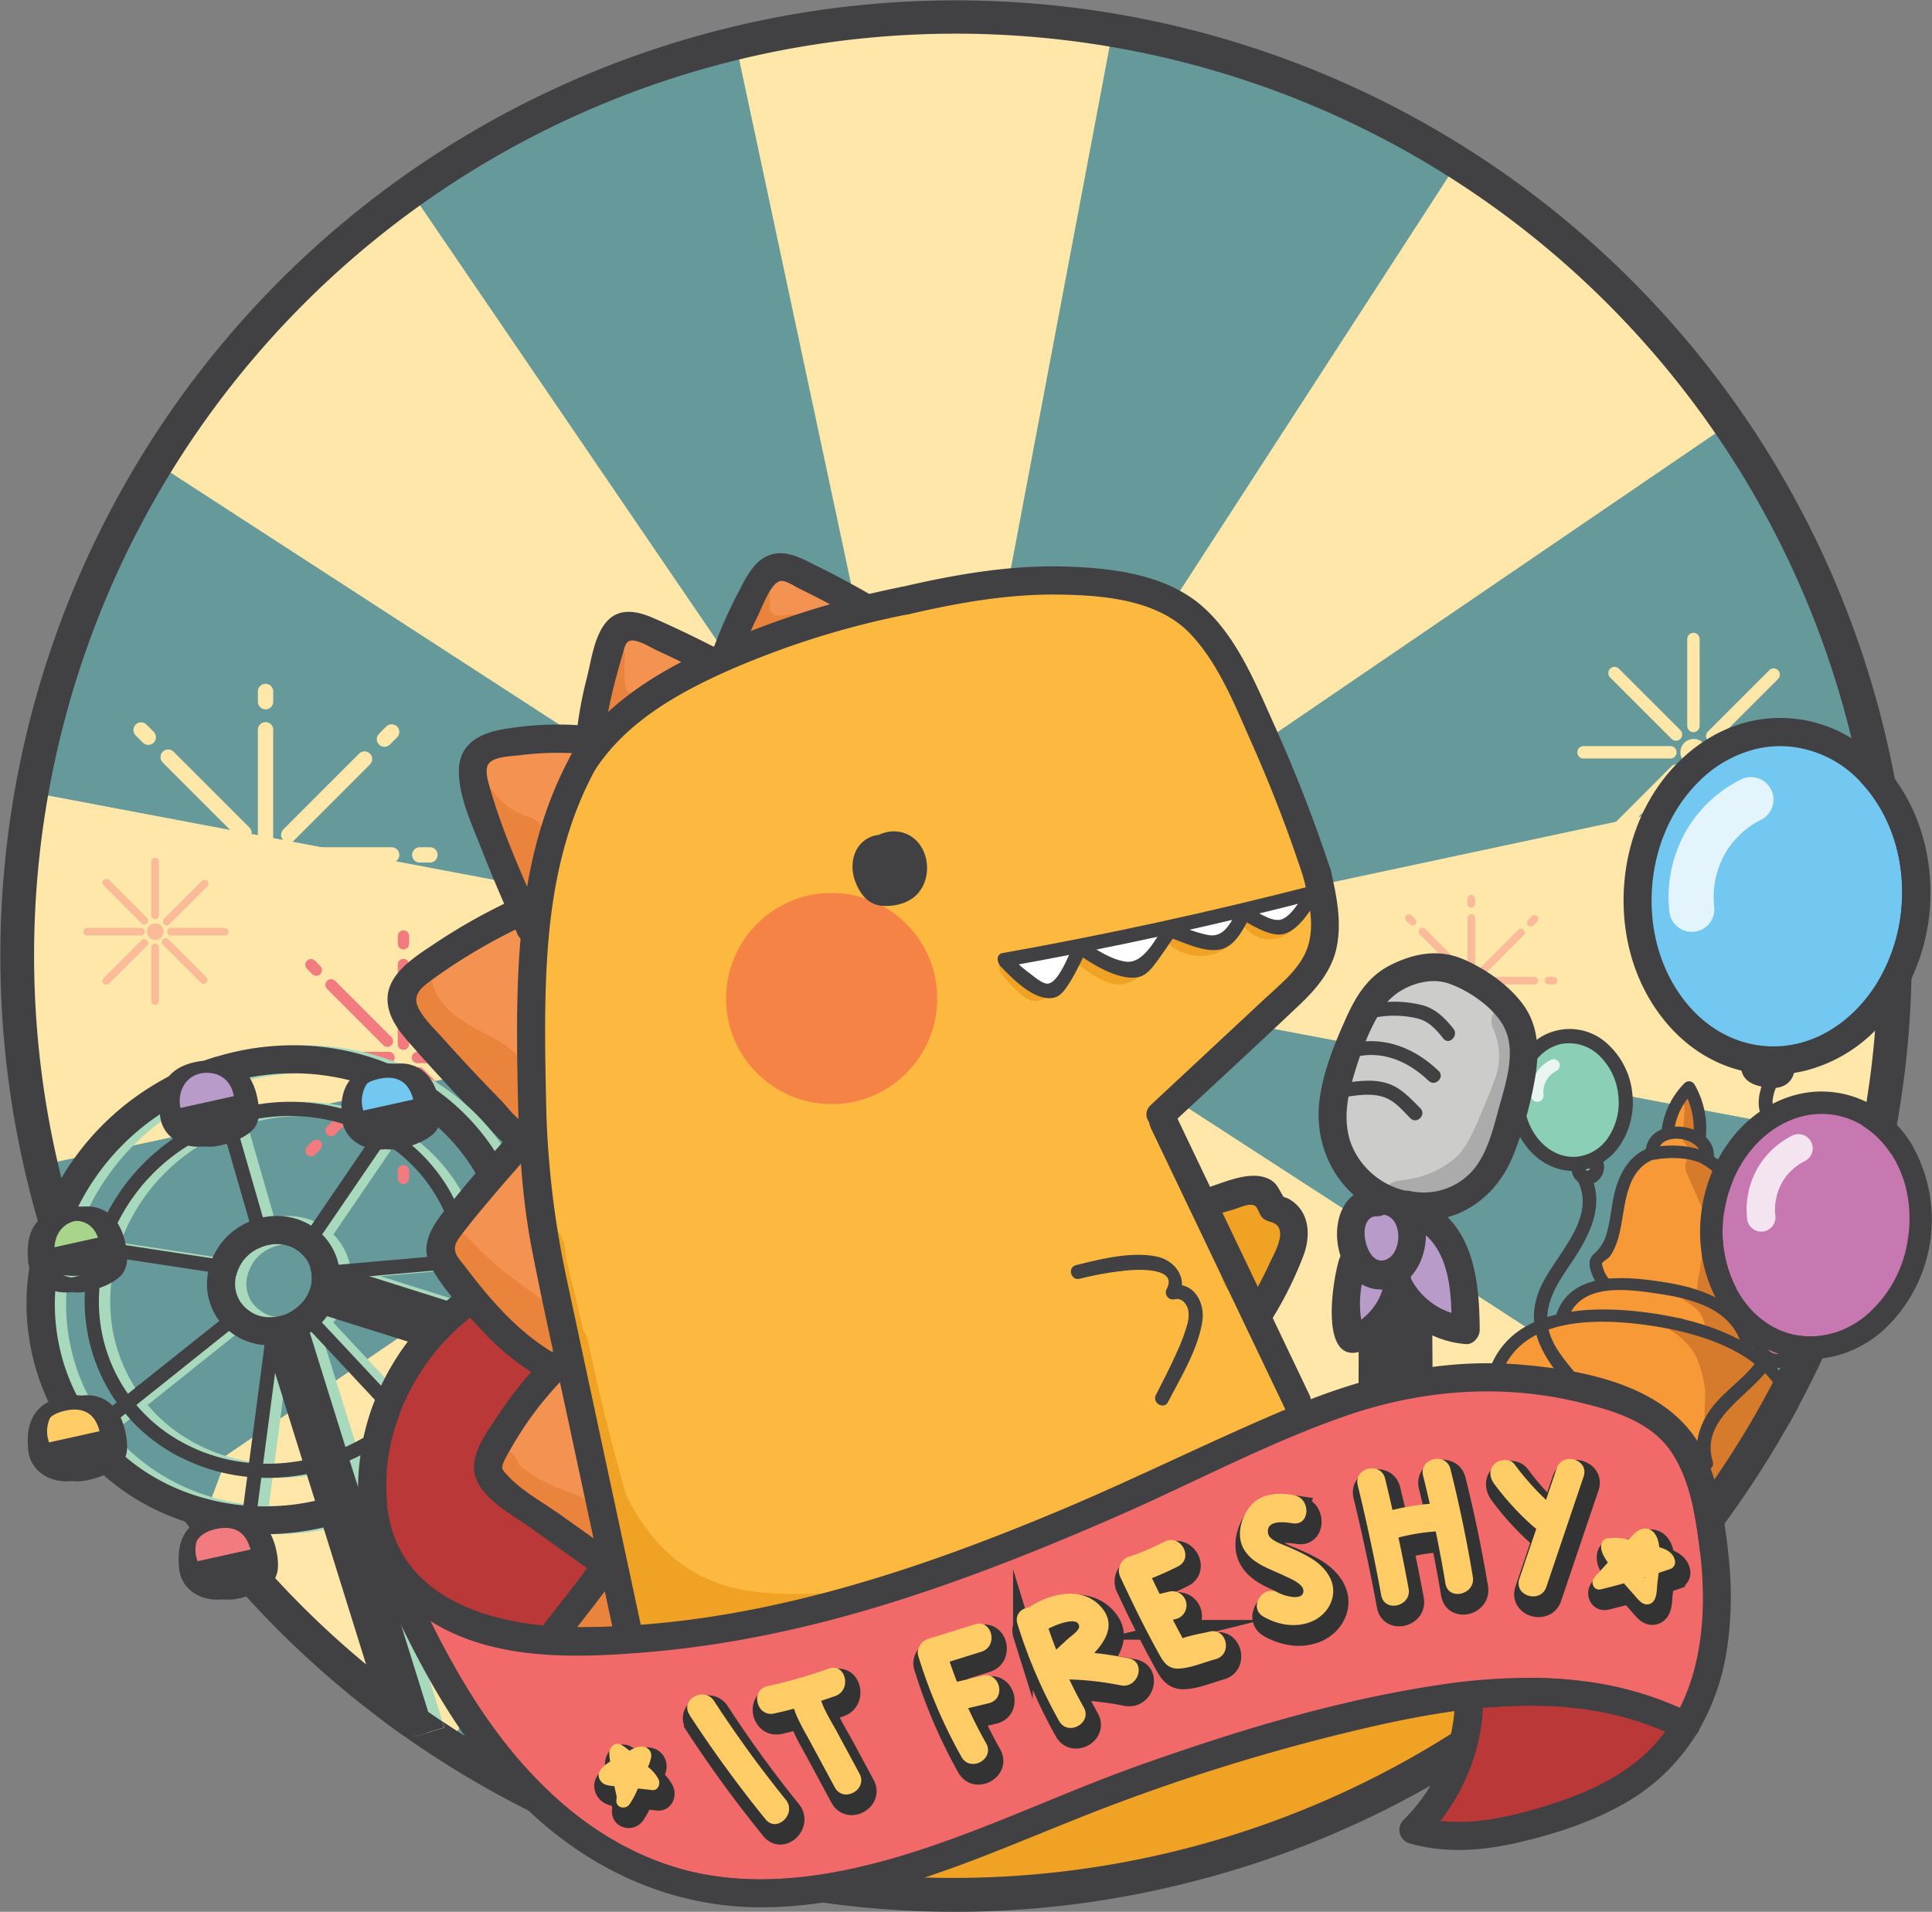 <svg xmlns="http://www.w3.org/2000/svg" viewBox="0 0 685.79 678.58"><rect x="0" y="0" width="685.79" height="678.58" fill="#808080" stroke="none"/><title>LOGO สายรหัส2</title><g id="COLOR"><circle cx="339.29" cy="339.29" r="330.7" fill="#699"/><polygon points="331.63 345.62 261.67 17.83 295.21 11.51 352.19 8.51 383.57 11.48 394.5 13.14 331.63 345.62" fill="#ffe6a9"/><polygon points="333.17 341.89 515.48 60.63 543.66 79.88 586.07 118.05 606.17 142.34 612.72 151.24 333.17 341.89" fill="#ffe6a9"/><polygon points="333.85 342.84 661.65 272.88 667.96 306.41 670.96 363.39 667.99 394.78 666.33 405.7 333.85 342.84" fill="#ffe6a9"/><polygon points="336.87 338.3 618.13 520.61 598.88 548.79 560.71 591.2 536.42 611.3 527.51 617.85 336.87 338.3" fill="#ffe6a9"/><polygon points="335.23 345.81 53.97 163.49 73.22 135.32 111.39 92.91 135.68 72.81 144.58 66.26 335.23 345.81" fill="#ffe6a9"/><polygon points="341.67 343.74 13.88 413.71 7.57 380.17 4.56 323.19 7.53 291.8 9.2 280.88 341.67 343.74" fill="#ffe6a9"/><polygon points="341.08 338.74 158.77 620 130.59 600.75 88.18 562.59 68.08 538.29 61.53 529.39 341.08 338.74" fill="#ffe6a9"/><line x1="143.21" y1="342.37" x2="143.21" y2="370.64" fill="none" stroke="#f17b7f" stroke-linecap="round" stroke-linejoin="round" stroke-width="4.04"/><line x1="143.21" y1="332.27" x2="143.21" y2="334.96" fill="none" stroke="#f17b7f" stroke-linecap="round" stroke-linejoin="round" stroke-width="4.04"/><line x1="109.82" y1="375.36" x2="138.09" y2="375.36" fill="none" stroke="#f17b7f" stroke-linecap="round" stroke-linejoin="round" stroke-width="4.04"/><line x1="99.72" y1="375.36" x2="102.41" y2="375.36" fill="none" stroke="#f17b7f" stroke-linecap="round" stroke-linejoin="round" stroke-width="4.04"/><line x1="176.45" y1="375.36" x2="148.18" y2="375.36" fill="none" stroke="#f17b7f" stroke-linecap="round" stroke-linejoin="round" stroke-width="4.04"/><line x1="186.55" y1="375.36" x2="183.86" y2="375.36" fill="none" stroke="#f17b7f" stroke-linecap="round" stroke-linejoin="round" stroke-width="4.04"/><line x1="143.21" y1="408.13" x2="143.21" y2="379.86" fill="none" stroke="#f17b7f" stroke-linecap="round" stroke-linejoin="round" stroke-width="4.04"/><line x1="143.21" y1="418.23" x2="143.21" y2="415.54" fill="none" stroke="#f17b7f" stroke-linecap="round" stroke-linejoin="round" stroke-width="4.04"/><line x1="117.53" y1="349.58" x2="137.52" y2="369.57" fill="none" stroke="#f17b7f" stroke-linecap="round" stroke-linejoin="round" stroke-width="4.04"/><line x1="110.39" y1="342.44" x2="112.29" y2="344.34" fill="none" stroke="#f17b7f" stroke-linecap="round" stroke-linejoin="round" stroke-width="4.04"/><line x1="117.53" y1="401.29" x2="137.52" y2="381.3" fill="none" stroke="#f17b7f" stroke-linecap="round" stroke-linejoin="round" stroke-width="4.04"/><line x1="110.39" y1="408.44" x2="112.29" y2="406.53" fill="none" stroke="#f17b7f" stroke-linecap="round" stroke-linejoin="round" stroke-width="4.04"/><line x1="169.31" y1="350.09" x2="149.32" y2="370.07" fill="none" stroke="#f17b7f" stroke-linecap="round" stroke-linejoin="round" stroke-width="4.04"/><line x1="176.45" y1="342.94" x2="174.55" y2="344.84" fill="none" stroke="#f17b7f" stroke-linecap="round" stroke-linejoin="round" stroke-width="4.04"/><line x1="168.74" y1="400.79" x2="148.75" y2="380.8" fill="none" stroke="#f17b7f" stroke-linecap="round" stroke-linejoin="round" stroke-width="4.04"/><line x1="175.88" y1="407.93" x2="173.98" y2="406.03" fill="none" stroke="#f17b7f" stroke-linecap="round" stroke-linejoin="round" stroke-width="4.04"/><polygon points="222.6 577.01 208.18 510.41 191.54 430.15 188.54 361.78 191.98 315.66 204.03 271.34 218.27 257.63 240.08 241.93 277.67 224.79 333.36 209.97 366.29 205.2 402.2 208.42 420.56 216.59 431.23 227.83 441.82 246.8 452.59 269.8 462.83 296.55 469.67 319.06 469.26 336.64 463.64 348.66 412.16 396.29 427.06 429.17 437.2 422.94 447.51 421.57 450.75 425.92 458.22 433.17 455.39 450.08 447.44 465.38 461.95 503.66 422.19 520.92 380.14 538.58 333.48 558.09 295.34 568.97 255.01 578.68 233.85 580.71 223.48 581.85 222.6 577.01" fill="#fdb93f"/><path d="M301,609.3c.33,33.13,19.69,65,49.42,79.86l5-18.63c-5.07-.16-12.66.21-15.89-4.54-2.26-3.35-3-8-4.17-11.84q-2-6.49-3.82-13-8-28-14-56.41c-1.13-5.29-7.31-8.36-12.3-7-5.72,1.57-7.79,6.94-7,12.3,4.32,28.69,9.83,58.34,29.93,80.61a70.45,70.45,0,0,0,35.32,21.2c14.29,3.53,29.14,3.18,43.73,2.6,12.82-.5,12.89-20.51,0-20-12.48.49-25.33,1.18-37.59-1.69a52.43,52.43,0,0,1-28.34-17.42c-16.61-19.22-20.12-46.44-23.77-70.61L298.29,590Q305.4,623.2,315,655.76c2.77,9.32,5,20.19,12.74,26.78s17.93,7.69,27.72,8,14-14.16,5-18.64C337,660.08,321.28,635.78,321,609.3c-.12-12.86-20.12-12.9-20,0Z" transform="translate(-108.9 -109.1)" fill="#efa224"/><path d="M464.3,454.47a39.37,39.37,0,0,0,7.14,7.67c1.51,1.2,3,2.28,5,2.28,2.21,0,4.18-1.63,5.95-2.75,5.42-3.43.41-12.08-5.05-8.63a29.07,29.07,0,0,1-3.42,2.07l3.85-.51c.53.1.09,0-.47-.51s-1.15-1-1.69-1.57a26.54,26.54,0,0,1-2.7-3.1c-1.59-2.18-4.34-3.26-6.84-1.79-2.15,1.25-3.4,4.65-1.8,6.84Z" transform="translate(-108.9 -109.1)" fill="#efa224"/><path d="M492.76,452.33c3.43,2.37,7.39,5.3,11.58,6.05s7.74-1.48,10.9-4.15c4.92-4.15-2.18-11.2-7.07-7.07-1.73,1.46-2,1.61-4,.5a74.45,74.45,0,0,1-6.33-4c-5.3-3.66-10.31,5-5,8.64Z" transform="translate(-108.9 -109.1)" fill="#efa224"/><path d="M525.06,445.24c6.05,4.1,13.84,4.46,19.67-.12,2.13-1.67,1.75-5.32,0-7.07-2.1-2.1-4.94-1.67-7.07,0s-5.82-.27-7.55-1.45c-5.34-3.62-10.35,5-5.05,8.64Z" transform="translate(-108.9 -109.1)" fill="#efa224"/><path d="M551.87,439.38a11.26,11.26,0,0,0,15.24.28,5.14,5.14,0,0,0,1.8-6.84c-1.28-2.18-4.63-3.36-6.84-1.8-.48.34-1.82,1.47-2.34,1.5-.73,0-2.17-1.29-2.81-1.77-2.16-1.63-5.59-.35-6.84,1.79-1.5,2.56-.37,5.21,1.79,6.84Z" transform="translate(-108.9 -109.1)" fill="#efa224"/><circle cx="295.21" cy="354.42" r="37.48" fill="#f58345"/><line x1="522.27" y1="325.83" x2="522.27" y2="344.89" fill="none" stroke="#f9bb98" stroke-linecap="round" stroke-linejoin="round" stroke-width="2.73"/><line x1="522.27" y1="319.02" x2="522.27" y2="320.83" fill="none" stroke="#f9bb98" stroke-linecap="round" stroke-linejoin="round" stroke-width="2.73"/><line x1="499.75" y1="348.07" x2="518.81" y2="348.07" fill="none" stroke="#f9bb98" stroke-linecap="round" stroke-linejoin="round" stroke-width="2.73"/><line x1="492.94" y1="348.07" x2="494.76" y2="348.07" fill="none" stroke="#f9bb98" stroke-linecap="round" stroke-linejoin="round" stroke-width="2.73"/><line x1="544.68" y1="348.07" x2="525.62" y2="348.07" fill="none" stroke="#f9bb98" stroke-linecap="round" stroke-linejoin="round" stroke-width="2.73"/><line x1="551.49" y1="348.07" x2="549.68" y2="348.07" fill="none" stroke="#f9bb98" stroke-linecap="round" stroke-linejoin="round" stroke-width="2.73"/><line x1="522.27" y1="370.17" x2="522.27" y2="351.11" fill="none" stroke="#f9bb98" stroke-linecap="round" stroke-linejoin="round" stroke-width="2.73"/><line x1="522.27" y1="376.98" x2="522.27" y2="375.17" fill="none" stroke="#f9bb98" stroke-linecap="round" stroke-linejoin="round" stroke-width="2.73"/><line x1="504.95" y1="330.69" x2="518.43" y2="344.17" fill="none" stroke="#f9bb98" stroke-linecap="round" stroke-linejoin="round" stroke-width="2.73"/><line x1="500.14" y1="325.87" x2="501.42" y2="327.16" fill="none" stroke="#f9bb98" stroke-linecap="round" stroke-linejoin="round" stroke-width="2.73"/><line x1="504.95" y1="365.56" x2="518.43" y2="352.08" fill="none" stroke="#f9bb98" stroke-linecap="round" stroke-linejoin="round" stroke-width="2.73"/><line x1="500.14" y1="370.38" x2="501.42" y2="369.09" fill="none" stroke="#f9bb98" stroke-linecap="round" stroke-linejoin="round" stroke-width="2.73"/><line x1="539.87" y1="331.03" x2="526.39" y2="344.51" fill="none" stroke="#f9bb98" stroke-linecap="round" stroke-linejoin="round" stroke-width="2.73"/><line x1="544.68" y1="326.21" x2="543.4" y2="327.5" fill="none" stroke="#f9bb98" stroke-linecap="round" stroke-linejoin="round" stroke-width="2.73"/><line x1="539.48" y1="365.22" x2="526" y2="351.74" fill="none" stroke="#f9bb98" stroke-linecap="round" stroke-linejoin="round" stroke-width="2.73"/><line x1="544.3" y1="370.04" x2="543.02" y2="368.75" fill="none" stroke="#f9bb98" stroke-linecap="round" stroke-linejoin="round" stroke-width="2.73"/><polygon points="358.15 340.87 382.3 335.57 396.73 332.41 449.79 320.83 468.85 315.67 460.32 325.01 455.43 328.97 447.02 326.74 441.32 324.02 435.17 333.87 428.02 333.96 415.57 329.83 404.41 344.22 392.83 342.46 385.02 336.63 379.62 343.71 373.87 351.59 367.18 350.4 358.15 340.87" fill="#fff"/><polygon points="149.62 564.49 172.41 575.56 194.84 579.65 205.51 564.03 212.31 552.32 191.76 540.11 174.27 524.31 171.58 513.16 193.31 485.61 168.25 463.75 163.05 463.09 138.95 495.82 132.78 526.61 137.6 546.58 149.62 564.49" fill="#bb3838"/><polygon points="521.29 600.81 516.59 628.61 505.38 648.09 514.29 651.08 548.72 646.47 579.59 630.17 598.54 616.9 595.49 612.84 548.74 599.99 521.29 600.81" fill="#bb3838"/><polygon points="529.7 488.25 535.05 479.49 543.43 472.92 555.81 467.66 556.67 462.55 562.98 457.53 570.1 455.81 565.87 447.74 570.63 443.79 575.8 424.8 580.39 412.4 586.15 409.32 586.77 404.2 592.15 402.21 593.23 394.61 599.4 385.24 602.9 393.32 602.85 403.84 606.78 411.25 610.92 416.32 607.6 443.82 617.78 468.79 621.48 480.31 634.75 493.23 608 529.92 588.95 505.14 557.26 489.87 529.7 488.25" fill="#f89938"/><path d="M603.8,537l-15.17-12.64-6.32-24.88,7.17-17.73,11.31-21L615,453l19.94,7.83q3.84,4.16,7.69,8.32,3.21,3.48,6.43,7-1.08,14.69-2.15,29.36l-12.06,24-20.59,9.33Z" transform="translate(-108.9 -109.1)" fill="#cccccb"/><polygon points="487.25 491.12 487.61 470.89 495.91 460.76 503.99 465.56 502.8 490.74 487.25 491.12" fill="#414042"/><polygon points="480.81 431.34 482.3 443.58 487.38 452.16 495.51 450.2 499.69 437.98 493.52 426.28 480.81 431.34" fill="#b89bc9"/><polygon points="508.38 433.92 520.67 450.83 519.27 472.31 503.99 465.56 495.51 450.2 502.33 433.92 508.38 433.92" fill="#b89bc9"/><line x1="601.11" y1="226.81" x2="601.11" y2="257.66" fill="none" stroke="#ffe6a9" stroke-linecap="round" stroke-linejoin="round" stroke-width="4.41"/><line x1="562.09" y1="267.03" x2="592.93" y2="267.03" fill="none" stroke="#ffe6a9" stroke-linecap="round" stroke-linejoin="round" stroke-width="4.41"/><line x1="641.11" y1="267.03" x2="610.27" y2="267.03" fill="none" stroke="#ffe6a9" stroke-linecap="round" stroke-linejoin="round" stroke-width="4.41"/><line x1="601.11" y1="306.91" x2="601.11" y2="276.07" fill="none" stroke="#ffe6a9" stroke-linecap="round" stroke-linejoin="round" stroke-width="4.41"/><line x1="573.09" y1="238.9" x2="594.91" y2="260.71" fill="none" stroke="#ffe6a9" stroke-linecap="round" stroke-linejoin="round" stroke-width="4.41"/><line x1="573.09" y1="295.33" x2="594.91" y2="273.52" fill="none" stroke="#ffe6a9" stroke-linecap="round" stroke-linejoin="round" stroke-width="4.41"/><line x1="629.59" y1="239.45" x2="607.78" y2="261.26" fill="none" stroke="#ffe6a9" stroke-linecap="round" stroke-linejoin="round" stroke-width="4.41"/><line x1="628.97" y1="294.78" x2="607.16" y2="272.96" fill="none" stroke="#ffe6a9" stroke-linecap="round" stroke-linejoin="round" stroke-width="4.41"/><circle cx="601.22" cy="267.03" r="2.55" fill="#ffe6a9" stroke="#ffe6a9" stroke-linecap="round" stroke-linejoin="round" stroke-width="4.41"/><path d="M721.19,568.26l.64-4.74a5.55,5.55,0,0,0-.5-3.86,5.18,5.18,0,0,0-3-2.3,5.09,5.09,0,0,0-6.15,3.5,19.85,19.85,0,0,0-.82,6.07c.19,2.6,2.16,5.12,5,5,2.55-.12,5.2-2.21,5-5a8.8,8.8,0,0,1,0-1c0-.22,0-.45,0-.68-.1.71-.12.87,0,.48.17-.72.31-1.46.49-2.18l-9.64-2.66-.64,4.74a5.53,5.53,0,0,0,.5,3.85,5.1,5.1,0,0,0,3,2.3,5,5,0,0,0,3.85-.51A4.77,4.77,0,0,0,721.19,568.26Z" transform="translate(-108.9 -109.1)" fill="#d67b2b"/><path d="M714.25,545.56l-2.06,15.3c-.36,2.67.64,5.36,3.49,6.15a5.06,5.06,0,0,0,6.15-3.49,85.61,85.61,0,0,0,2.24-16.63c.25-6.44-9.75-6.43-10,0a71.56,71.56,0,0,1-1.88,14l9.64,2.66,2.06-15.3c.36-2.67-.64-5.37-3.49-6.15C718.07,541.43,714.61,542.87,714.25,545.56Z" transform="translate(-108.9 -109.1)" fill="#d67b2b"/><path d="M719.53,524.16a16.88,16.88,0,0,0-5.13-5.66c-4.57-3.19-8.62,2.79-6.84,6.84l7.52,17.11c1.95,4.43,9.91,2.31,9.32-2.52a44.42,44.42,0,0,0-4.87-15.77c-3-5.68-11.66-.63-8.63,5.05a31.21,31.21,0,0,1,3.5,10.72l9.31-2.53-7.52-17.11-6.84,6.84a6.13,6.13,0,0,1,1.55,2.08C714.14,534.77,722.78,529.74,719.53,524.16Z" transform="translate(-108.9 -109.1)" fill="#d67b2b"/><path d="M712,571.22l7.27,13.13c2.68,4.83,11.25,1.53,9.14-3.85a60.4,60.4,0,0,0-7.78-14.32c-1.6-2.17-4.32-3.27-6.84-1.8-2.13,1.25-3.41,4.66-1.79,6.84a52,52,0,0,1,6.77,11.94l9.14-3.85-7.28-13.13C717.52,560.55,708.88,565.58,712,571.22Z" transform="translate(-108.9 -109.1)" fill="#d67b2b"/><path d="M728,579.36l0-.05a5,5,0,0,0-6.25-2,4.74,4.74,0,0,0-2.39,2,4.87,4.87,0,0,0-.5,3.85l.24.62a5.41,5.41,0,0,0,2.3,3,5,5,0,0,0,6.84-1.79,4.89,4.89,0,0,0,.5-3.86l-.21-.57a5.34,5.34,0,0,0-2.3-3,5,5,0,0,0-6.84,1.79,4.92,4.92,0,0,0-.5,3.85l.21.57,9.64-2.66c-.07-.21-.16-.41-.24-.62l-9.14,3.85,0,.06a5.12,5.12,0,0,0,3,2.29,5,5,0,0,0,5.65-7.34Z" transform="translate(-108.9 -109.1)" fill="#d67b2b"/><path d="M736.44,594.66l-6.09-6.12c-4-4-10.84,1.15-7.85,6.06s2.25,10.94,1.38,16.52c-.53,3.38,2.18,7.59,6.15,6.15,5.15-1.88,9.85-5.26,11-10.93a11.43,11.43,0,0,0-5.64-12.46c-5.69-3-10.75,5.63-5,8.63,3,1.59-1.41,4.53-3,5.11l6.15,6.15c1.3-8.3,2.19-16.71-2.39-24.22l-7.85,6.06,6.09,6.12C733.91,606.3,741,599.23,736.44,594.66Z" transform="translate(-108.9 -109.1)" fill="#d67b2b"/><path d="M725.25,582.82a9.76,9.76,0,0,0-3.89-2.39c-4.85-1.55-8.29,4.91-4.87,8.36l6.79,6.82a5,5,0,0,0,7.85-6.06,43.79,43.79,0,0,0-5.88-6.73,5,5,0,1,0-7.07,7.07c.86.84,1.73,1.68,2.55,2.56.38.41.74.83,1.11,1.25s.41.49.11.11c.19.26.37.52.55.79l7.85-6.06-6.79-6.83-4.86,8.36c-.27-.08-1.2-.82-.52-.18a5,5,0,0,0,7.07-7.07Z" transform="translate(-108.9 -109.1)" fill="#d67b2b"/><path d="M722.59,634.5c2.26-3.82,4.85-7.6,6.51-11.73s1.8-8.57,1.53-13.06a79.68,79.68,0,0,0-6.51-26.64c-2.07-4.87-9.17-2-9.32,2.52L713.27,632c-.21,6.44,9.79,6.43,10,0l1.53-46.39-9.32,2.53a65.45,65.45,0,0,1,5.15,21.59c.23,3.78.33,7.26-1.4,10.72-1.55,3.1-3.51,6.05-5.28,9C710.67,635,719.31,640,722.59,634.5Z" transform="translate(-108.9 -109.1)" fill="#d67b2b"/><path d="M704,581.61a26.52,26.52,0,0,1,11.27,16.46l4.57-1.93c-3.71-7.36-7.76-14.56-15.05-18.88l-1.92,4.57c8.42,3.08,11.84,18.1,11.56,25.95-.11,3.22,4.89,3.21,5,0,.38-10.5-4.36-26.79-15.23-30.77-2.72-1-4.31,3.16-1.93,4.57,6.52,3.86,10,10.54,13.25,17.09,1.31,2.61,5.19.74,4.57-1.93a31.61,31.61,0,0,0-13.57-19.45c-2.68-1.79-5.19,2.54-2.52,4.32Z" transform="translate(-108.9 -109.1)" fill="#d67b2b"/><path d="M719.58,581.23c-.57-3.31-1.31-6.52-3.4-9.23a26.76,26.76,0,0,0-7-5.78c-2.7-1.76-5.21,2.56-2.52,4.32,2,1.32,4.23,2.67,5.69,4.67s1.94,4.82,2.37,7.35c.54,3.16,5.36,1.82,4.82-1.33Z" transform="translate(-108.9 -109.1)" fill="#d67b2b"/><path d="M713.24,516.66a11.18,11.18,0,0,0-2.84-5.48,2.5,2.5,0,0,0-3.53,3.54,6.18,6.18,0,0,1,1.55,3.27,2.52,2.52,0,0,0,3.08,1.74,2.55,2.55,0,0,0,1.74-3.07Z" transform="translate(-108.9 -109.1)" fill="#d67b2b"/><path d="M711.39,510.47c.25-4.15,1.08-8.53-.63-12.46-1.29-2.94-5.6-.4-4.32,2.52.61,1.41.36,3.13.28,4.61l-.33,5.33c-.19,3.22,4.81,3.21,5,0Z" transform="translate(-108.9 -109.1)" fill="#d67b2b"/><polygon points="481.6 449.31 495.87 455.19 487.61 470.89 479.45 474.78 481.6 449.31" fill="#b89bc9"/><polygon points="587.03 302.99 592.07 283.84 613.37 263.67 638 262.3 658.54 267.79 674.68 288.69 682.02 319.07 672.27 347 649.18 371.75 619.38 374.92 607.08 369.88 590.69 356.58 582.84 337.44 582.11 309.99 587.03 302.99" fill="#72c8f1"/><polygon points="537.97 396.4 545.58 406.12 553.79 412.17 560.04 414.17 561.13 418.68 565.89 416.92 566.16 410.73 573.67 402.86 576 389.42 574.54 378.97 566.59 369.09 552.52 367.69 543.79 373.05 540.75 381.04 537.97 396.4" fill="#8bcfb7"/><polygon points="627.91 395.82 610.92 416.32 607.57 430.85 615.47 463.54 625.16 476.87 626.73 481.8 635.95 481.51 663.6 472.16 678.72 456.22 681.18 433.22 678.77 416.61 663.91 394.91 643.51 390.06 627.91 395.82" fill="#c878b1"/><polygon points="29.92 445.81 17.43 448.96 13.68 477.57 23.64 505.03 45.91 521.37 73.45 536.14 78.53 522.57 29.92 445.81" fill="#699"/><path d="M730.42,392.93a38.79,38.79,0,0,0-15.27,13.74,39.32,39.32,0,0,0-5.72,25.18" transform="translate(-108.9 -109.1)" fill="none" stroke="#fff" stroke-linecap="round" stroke-miterlimit="10" stroke-width="16" opacity="0.8"/><path d="M747.3,516.7a24.47,24.47,0,0,0-9.62,8.65,24.77,24.77,0,0,0-3.6,15.87" transform="translate(-108.9 -109.1)" fill="none" stroke="#fff" stroke-linecap="round" stroke-miterlimit="10" stroke-width="10.08" opacity="0.8"/><path d="M660.37,487.25a10.73,10.73,0,0,0-4.2,3.78,10.88,10.88,0,0,0-1.58,6.94" transform="translate(-108.9 -109.1)" fill="none" stroke="#fff" stroke-linecap="round" stroke-miterlimit="10" stroke-width="4.41" opacity="0.8"/><polygon points="312.6 666.32 352.4 651.08 435.17 620.8 521.29 600.81 520.23 618.29 496.06 633.57 406.13 666.32 323.62 670.89 312.6 666.32" fill="#fdb93f"/><path d="M644.31,471.57A31,31,0,0,1,647,482.88c.23,5.29-1,9.63-3.65,16.11-5.68,13.88-8.52,20.82-14,25.65-2.78,2.47-10.27,8.3-23.4,9.49" transform="translate(-108.9 -109.1)" fill="#cccccb" stroke="#ababab" stroke-linecap="round" stroke-miterlimit="10" stroke-width="12"/><path d="M714,587.32c3.22,0,3.22-5,0-5s-3.22,5,0,5Z" transform="translate(-108.9 -109.1)" fill="#d67b2b"/><path d="M619.66,720.13c-11.34,2.19-22.27,6-33.28,9.52C538,745,487.55,753.18,439.84,770.4c24.54,4.51,50,1.63,74.08-4.86S561,749,583.85,739c9.86-4.3,19.82-8.66,28.48-15" transform="translate(-108.9 -109.1)" fill="#efa225"/><path d="M617,710.48c-15.62,3.15-30.59,8.9-45.86,13.35-14.73,4.3-29.61,8.07-44.51,11.77-30.07,7.46-60.24,14.69-89.45,25.16-4.19,1.5-7.34,5-7.34,9.64,0,4.1,3.07,8.9,7.34,9.65,31.91,5.61,64.09.64,94.61-9.45,15-5,29.68-11.07,44.22-17.33,14.1-6.06,28.83-11.63,41.37-20.64,4.38-3.15,6.5-8.71,3.59-13.69-2.53-4.32-9.27-6.75-13.68-3.58-11.81,8.48-25.53,13.8-38.79,19.53s-26.58,11.22-40.25,15.83c-27.41,9.24-56.88,15.12-85.75,10v19.29c29.2-10.47,59.38-17.7,89.45-25.17,14.89-3.7,29.77-7.47,44.51-11.77,15.27-4.45,30.24-10.19,45.86-13.34,5.3-1.07,8.34-7.36,7-12.3-1.51-5.52-7-8.06-12.3-7Z" transform="translate(-108.9 -109.1)" fill="#efa224"/><polygon points="521.29 600.81 562.55 600.18 595.49 612.84 607.19 595.04 607.18 566.79 607.81 539.83 597.52 514.75 572.65 494.46 516.34 486.31 438.5 511.79 352.62 550.08 274.67 576.04 195.23 582.63 167.62 576.72 144.47 565.74 163 607.7 188.43 637.32 212.41 655.8 241.78 667.98 278.8 670.89 319.22 663.36 395.98 634.94 503.93 602.7 521.29 600.81" fill="#f2696a"/><path d="M289.49,552.75c1.24,13.22,5.39,26.39,8.38,39.3,2.9,12.54,22.19,7.23,19.28-5.32L313,568.56c-1.2-5.16-3-10.53-3.46-15.81s-4.24-10-10-10c-5,0-10.51,4.59-10,10Z" transform="translate(-108.9 -109.1)" fill="#efa224"/><polygon points="306.81 213.9 275.61 201.41 258.42 232.67 249.83 233.32 220.03 220.63 209.56 261.02 168.84 267.29 174.43 303.3 187.38 320.8 143.44 347.58 142.63 356.14 154.83 374.38 186.18 407.24 158.87 436.7 156.38 444.82 178.69 472.83 197.72 484.55 176.49 509.67 174.27 524.31 212.31 552.32 216.08 556.02 197.83 581.19 223.48 581.85 208.18 510.41 189.57 410.98 188.54 361.78 193.69 299.76 210.64 265.48 240.08 241.93 306.81 213.9" fill="#f49351"/><path d="M539.89,543.47c2.34,5.69,4.17,14.51,10.34,17.11,7.47,3.15,15-2.56,16.46-10,2.17-11.26-11.69-17.14-18.28-7.71a35.94,35.94,0,0,0-6,14.63c-.87,5.32,1.39,10.76,7,12.3,4.78,1.31,11.43-1.62,12.31-7a22.48,22.48,0,0,1,4-9.85l-18.28-7.71c-.13,1.24-.21,1.44-.25.61l3.59-3.59-.81.6,5-1.36-.89-.06,8.64,4.95c-1.09-1.66-2.5-5.7-3.55-8.24-2.06-5-6.64-8.54-12.3-7-4.72,1.3-9,7.28-7,12.31Z" transform="translate(-108.9 -109.1)" fill="#efa224"/><path d="M269.74,553.76a144.79,144.79,0,0,0,21.33,18.46c4.9,3.46,10.27,6.91,12.76,12.37" transform="translate(-108.9 -109.1)" fill="#f49351"/><path d="M264.44,559.07A157.25,157.25,0,0,0,282.26,575c5.24,4,12,7.33,15.09,13.4,4.42,8.59,17.36,1,12.95-7.57-3.59-7-10-11.12-16.16-15.57A139.62,139.62,0,0,1,275,548.46c-6.7-7-17.3,3.64-10.6,10.61Z" transform="translate(-108.9 -109.1)" fill="#ea833c"/><path d="M278.24,632.08c2.4,6.55,8.82,11.72,14.77,15.12a75.81,75.81,0,0,0,9.5,4.29c1.55.62,3.11,1.2,4.64,1.87.89.39,4.29,2.89,3.11,1.18,5.45,7.89,18.46.4,12.95-7.57-3.74-5.42-10-7.27-15.92-9.63a48.69,48.69,0,0,1-7.45-3.51c-1.71-1.06-6.46-3.88-7.14-5.74-3.3-9-17.8-5.1-14.46,4Z" transform="translate(-108.9 -109.1)" fill="#ea833c"/><path d="M248.09,462.71c3.1,9.75,9.93,17.09,18.47,22.49,3.72,2.36,7.82,4,11.62,6.19,4.72,2.76,5,6.75,5.18,11.92l14-3.78a84.15,84.15,0,0,0-13.73-15.4c-7.27-6.29-17.93,4.28-10.61,10.61a68.43,68.43,0,0,1,11.38,12.36c4,5.7,14.21,4.19,14-3.79-.17-5.76-.65-11.7-3.75-16.73-2.65-4.3-7-7.23-11.36-9.49-8.35-4.27-17.63-8.74-20.69-18.37-2.92-9.16-17.4-5.25-14.47,4Z" transform="translate(-108.9 -109.1)" fill="#ea833c"/><path d="M275.36,395.24a35.33,35.33,0,0,0,14.64,12c.42.19,3.7,1.75,4.06,1.49-1.89-2.38-2.59-2.43-2.12-.15l0,1.57c0,3.87-.46,7.34-2.55,10.68l9.14,1.19a77.92,77.92,0,0,0-5.66-16.59c-2.71-5.83-11.33-.75-8.63,5a66.32,66.32,0,0,1,4.65,14.2c.94,4.39,7,4.65,9.14,1.2,3.61-5.78,5.69-15.9,3.42-22.56-1.24-3.65-4.74-3.95-7.81-5.32a24.18,24.18,0,0,1-9.67-7.85c-3.77-5.13-12.45-.15-8.63,5.05Z" transform="translate(-108.9 -109.1)" fill="#ea833c"/><path d="M332.72,354.92c-3,.25-2-11.12-2-13.07.19-5.51-8.94-7-9.82-1.33-1.27,8.22-4.57,15.71-2.57,24.13,1.48,6.26,11.13,3.61,9.64-2.66s1.62-12.65,2.58-18.81l-9.83-1.33c-.28,8.33-.42,24.1,12,23.07,6.37-.53,6.43-10.54,0-10Z" transform="translate(-108.9 -109.1)" fill="#ea833c"/><path d="M389.54,327.16l-5.41.61-2.71.3-.9.1c-1.14,0-.85.22.86.65l1.29,2.21a16.19,16.19,0,0,1-.44-4.19c-.08-1.93-.1-3.87-.08-5.81,0-5.66-8.29-6.76-9.83-1.33a14.45,14.45,0,0,0,9.22,17.41c2.54.94,5.48-1,6.15-3.49.77-2.79-.95-5.21-3.49-6.15-2.05-.76-2.72-3.39-2.23-5.11L372.15,321c0,2.75,0,5.49.21,8.23.16,2.57.36,5.13,2.29,7.06s4.36,2,6.77,1.75c2.71-.29,5.41-.61,8.12-.91s5-2.08,5-5c0-2.47-2.3-5.3-5-5Z" transform="translate(-108.9 -109.1)" fill="#ea833c"/><path d="M327,687.8a26.18,26.18,0,0,0-1.3-11.21c-1.8-5.22-9.73-4.51-9.82,1.33.27-.76.3-1,.09-.73s-.61.75-.92,1.13c-.54.65-1.09,1.29-1.65,1.93q-1.8,2-3.71,4c-4.49,4.61,2.57,11.68,7.08,7.07q2.65-2.73,5.12-5.64c2-2.36,3.94-4.52,4-7.75l-9.82,1.33a19.08,19.08,0,0,1,.94,8.55c-.28,2.69,2.5,5,5,5,2.94,0,4.72-2.31,5-5Z" transform="translate(-108.9 -109.1)" fill="#ea833c"/><line x1="94.26" y1="259.03" x2="94.26" y2="297.09" fill="none" stroke="#ffe6a9" stroke-linecap="round" stroke-linejoin="round" stroke-width="5.44"/><line x1="94.26" y1="245.43" x2="94.26" y2="249.06" fill="none" stroke="#ffe6a9" stroke-linecap="round" stroke-linejoin="round" stroke-width="5.44"/><line x1="49.31" y1="303.44" x2="87.37" y2="303.44" fill="none" stroke="#ffe6a9" stroke-linecap="round" stroke-linejoin="round" stroke-width="5.44"/><line x1="35.71" y1="303.44" x2="39.33" y2="303.44" fill="none" stroke="#ffe6a9" stroke-linecap="round" stroke-linejoin="round" stroke-width="5.44"/><line x1="139.02" y1="303.44" x2="100.96" y2="303.44" fill="none" stroke="#ffe6a9" stroke-linecap="round" stroke-linejoin="round" stroke-width="5.44"/><line x1="152.62" y1="303.44" x2="149" y2="303.44" fill="none" stroke="#ffe6a9" stroke-linecap="round" stroke-linejoin="round" stroke-width="5.44"/><line x1="94.26" y1="347.56" x2="94.26" y2="309.5" fill="none" stroke="#ffe6a9" stroke-linecap="round" stroke-linejoin="round" stroke-width="5.44"/><line x1="94.26" y1="361.16" x2="94.26" y2="357.54" fill="none" stroke="#ffe6a9" stroke-linecap="round" stroke-linejoin="round" stroke-width="5.44"/><line x1="59.69" y1="268.74" x2="86.61" y2="295.65" fill="none" stroke="#ffe6a9" stroke-linecap="round" stroke-linejoin="round" stroke-width="5.44"/><line x1="50.08" y1="259.12" x2="52.64" y2="261.68" fill="none" stroke="#ffe6a9" stroke-linecap="round" stroke-linejoin="round" stroke-width="5.44"/><line x1="59.69" y1="338.36" x2="86.61" y2="311.45" fill="none" stroke="#ffe6a9" stroke-linecap="round" stroke-linejoin="round" stroke-width="5.44"/><line x1="50.08" y1="347.98" x2="52.64" y2="345.42" fill="none" stroke="#ffe6a9" stroke-linecap="round" stroke-linejoin="round" stroke-width="5.44"/><line x1="129.4" y1="269.42" x2="102.49" y2="296.33" fill="none" stroke="#ffe6a9" stroke-linecap="round" stroke-linejoin="round" stroke-width="5.44"/><line x1="139.02" y1="259.8" x2="136.46" y2="262.36" fill="none" stroke="#ffe6a9" stroke-linecap="round" stroke-linejoin="round" stroke-width="5.44"/><line x1="128.64" y1="337.68" x2="101.73" y2="310.77" fill="none" stroke="#ffe6a9" stroke-linecap="round" stroke-linejoin="round" stroke-width="5.44"/><line x1="138.25" y1="347.3" x2="135.69" y2="344.74" fill="none" stroke="#ffe6a9" stroke-linecap="round" stroke-linejoin="round" stroke-width="5.44"/><line x1="55.05" y1="305.84" x2="55.05" y2="324.9" fill="none" stroke="#f9bb98" stroke-linecap="round" stroke-linejoin="round" stroke-width="2.73"/><line x1="30.94" y1="330.69" x2="50" y2="330.69" fill="none" stroke="#f9bb98" stroke-linecap="round" stroke-linejoin="round" stroke-width="2.73"/><line x1="79.77" y1="330.69" x2="60.71" y2="330.69" fill="none" stroke="#f9bb98" stroke-linecap="round" stroke-linejoin="round" stroke-width="2.73"/><line x1="55.05" y1="355.34" x2="55.05" y2="336.28" fill="none" stroke="#f9bb98" stroke-linecap="round" stroke-linejoin="round" stroke-width="2.73"/><line x1="37.74" y1="313.31" x2="51.22" y2="326.79" fill="none" stroke="#f9bb98" stroke-linecap="round" stroke-linejoin="round" stroke-width="2.73"/><line x1="37.74" y1="348.18" x2="51.22" y2="334.7" fill="none" stroke="#f9bb98" stroke-linecap="round" stroke-linejoin="round" stroke-width="2.73"/><line x1="72.65" y1="313.65" x2="59.17" y2="327.13" fill="none" stroke="#f9bb98" stroke-linecap="round" stroke-linejoin="round" stroke-width="2.73"/><line x1="72.27" y1="347.84" x2="58.79" y2="334.36" fill="none" stroke="#f9bb98" stroke-linecap="round" stroke-linejoin="round" stroke-width="2.73"/><circle cx="55.12" cy="330.69" r="1.58" fill="#f9bb97" stroke="#f9bb98" stroke-linecap="round" stroke-linejoin="round" stroke-width="2.73"/></g><g id="LINE"><g id="line-2" data-name="line"><path d="M781.5,385.59q-1.61-8.43-3.63-16.81A339.16,339.16,0,0,0,118.5,528q2,8.26,4.37,16.36v0l.61,2c.53,1.78,1.08,3.56,1.64,5.32.33,1,.67,2.08,1,3.11s.78,2.34,1.18,3.51c.51,1.49,1,3,1.55,4.46a.31.31,0,0,0,0,.12h0a13.87,13.87,0,0,0,6.31.33,21.7,21.7,0,0,0,4.45-1.33A62.39,62.39,0,0,0,147.84,603c.81,1.34,1.65,2.63,2.54,3.89l-1.52,1.22c.78,1.5,1.58,3,2.4,4.46l2.18-1.73a61.83,61.83,0,0,0,20.25,15.82c-2-3-3.89-6.09-5.76-9.2a56.91,56.91,0,0,1-10.58-9.73L160.8,605c-.82-1.49-1.62-3-2.4-4.49l-4.1,3.27c-.77-1.08-1.49-2.19-2.18-3.34a56.88,56.88,0,0,1-8.06-31.31q-1.53-3.87-3-7.8c-.31-.83-.61-1.68-.91-2.51l0-.08c-.47-1.31-.93-2.63-1.38-4-.12-.34-.23-.7-.36-1-.16-.5-.34-1-.51-1.52-.42-1.27-.83-2.54-1.24-3.81l-4.35-.66c.67-2,1.44-4.07,2.29-6-.36-1.19-.7-2.39-1-3.59q-1.53-5.39-2.89-10.85c-.18-.7-.35-1.4-.52-2.1a327.16,327.16,0,0,1,635.94-154l.11.44q1.83,7.57,3.28,15.18a47.47,47.47,0,0,1,4.1,5c7.76,10.75,11.41,24.57,10.3,38.93a61.29,61.29,0,0,1-8.54,27q-.23,8.61-.91,17.2-1,12.74-3.05,25.35-.66,4.18-1.44,8.34a32,32,0,0,1,10.21,10.1q1.11-5.16,2-10.35a334.56,334.56,0,0,0,5.2-52A339.75,339.75,0,0,0,781.5,385.59ZM747.13,583.11l-.7-.13c-1.12,2.48-2.28,5-3.49,7.42q-1.26,2.63-2.58,5.21c-.7,1.41-1.41,2.8-2.14,4.19q-5.09,9.72-10.86,19.17-4.77,7.8-9.92,15.27c-2.42,3.53-4.92,7-7.47,10.41,1.08,5.05,1.77,10.18,2.37,15.08,0,.42.1.84.14,1.27,2.92-3.62,5.77-7.34,8.55-11.11q8.76-11.91,16.56-24.67,3.28-5.37,6.36-10.84c1.11-2,2.21-4,3.28-6q4.56-8.5,8.62-17.19c1.4-3,2.74-6,4-9A28.2,28.2,0,0,1,747.13,583.11ZM624,724.51a330.59,330.59,0,0,1-186.77,51c-9.9-.31-19.78-1.08-29.58-2.31l-1.31.26c-17.1,3.24-35,4-52.06,0-15.62-3.7-30-11.35-42.45-21.39a142.53,142.53,0,0,1-14.15-13.15c-6.77-3.52-13.47-7.29-20-11.31q-2-1.18-3.84-2.38-4-2.52-7.88-5.12l.68,2.18-10.1,3.15c-2.49-1.75-4.93-3.51-7.34-5.33h0l-4.93-15.83c-1.8-1.44-3.58-2.88-5.35-4.35v0A325,325,0,0,1,201,663q-4.17-4.79-8.14-9.74-1.8-2.24-3.56-4.5-2.75-3.56-5.41-7.2a75,75,0,0,1-20-7.89c3.47,5.33,7.09,10.58,10.88,15.7q1.31,1.8,2.65,3.57,4.32,5.71,8.89,11.25l1.6,1.92q1.71,2.05,3.47,4.08c.69.79,1.37,1.58,2.07,2.35a337.65,337.65,0,0,0,51.65,47.51h0c2.41,1.82,4.85,3.58,7.34,5.33q9.2,6.48,18.88,12.4,12.27,7.5,25,13.89a336.71,336.71,0,0,0,231.45,26.39,340.62,340.62,0,0,0,88.89-35.16q7.68-4.38,15.1-9.15a70.64,70.64,0,0,0,3.37-16.69Q629.65,720.9,624,724.51Zm27.81-19.82Q645,710.09,638,715.11a168.18,168.18,0,0,1,20.56-.43q5.54-4.38,10.89-9A152.16,152.16,0,0,0,651.78,704.69Z" transform="translate(-108.9 -109.1)" fill="#414042"/></g><g id="Layer_4" data-name="Layer 4"><path d="M517.36,509.4l47.71,99.8c2.77,5.81,11.4.74,8.63-5L526,504.35c-2.78-5.8-11.4-.74-8.64,5Z" transform="translate(-108.9 -109.1)" fill="#414042"/><path d="M524.46,508.38c15.28-14.24,30.7-28.36,45.85-42.74,6-5.72,11.47-12.18,13.11-20.56,1.78-9.05-.09-18.16-2.14-27-1.46-6.26-11.1-3.61-9.65,2.66,1.79,7.69,4,16.3,1.58,24.1s-9.48,13.28-15.25,18.65l-40.57,37.82c-4.72,4.39,2.36,11.45,7.07,7.07Z" transform="translate(-108.9 -109.1)" fill="#414042"/><path d="M311.56,377.2c-18.69,34.23-19.6,73.95-19,112,.34,21.29,1.07,42.31,5.13,63.27,4.21,21.73,9.18,43.33,13.81,65l15.68,73.25c1.35,6.29,11,3.63,9.65-2.66Q323.41,625.43,310,562.83a328.17,328.17,0,0,1-7.26-62.71c-.38-18.92-.77-37.91.8-56.79,1.77-21.22,6.38-42.28,16.65-61.08,3.08-5.66-5.55-10.71-8.64-5.05Z" transform="translate(-108.9 -109.1)" fill="#414042"/><path d="M320.2,382.25c11-16.79,29-27,46.93-35a307.16,307.16,0,0,1,64.54-20.2c6.3-1.26,3.63-10.9-2.66-9.65a317.67,317.67,0,0,0-68.6,22c-19,8.58-37.19,20.08-48.85,37.82-3.54,5.39,5.11,10.41,8.64,5.05Z" transform="translate(-108.9 -109.1)" fill="#414042"/><path d="M431.67,327.07c17.3-4,34.87-7.13,52.71-6.93,15.65.18,35.08,1.7,46.64,13.53,10.47,10.72,16.47,26.39,22.48,39.85a500,500,0,0,1,18.13,47.22c2,6.08,11.68,3.48,9.65-2.66a526.45,526.45,0,0,0-19.9-51.3c-6.58-14.57-13.27-31.44-25.51-42.31-13.1-11.64-32.71-13.86-49.56-14.29-19.33-.5-38.55,2.88-57.3,7.24-6.27,1.46-3.62,11.11,2.66,9.65Z" transform="translate(-108.9 -109.1)" fill="#414042"/><path d="M492.15,563a112.28,112.28,0,0,1,17.27-3c3.51-.31,17.62-1,13.62,6.6a2.52,2.52,0,0,0,2.82,3.67c2.77-.68,4.57,2.07,4.9,4.3a12.28,12.28,0,0,1-.51,4.89,62.4,62.4,0,0,1-3.53,9.39c-2.28,5.22-4.9,10.29-7.51,15.35-1.48,2.85,2.84,5.38,4.31,2.52,4.57-8.85,10.7-18.78,12.18-28.78,1-6.85-3.49-14.38-11.17-12.49l2.82,3.67c3.27-6.22-1.25-12.51-7.62-13.95-9-2-20.19.84-28.91,3-3.12.79-1.8,5.61,1.33,4.82Z" transform="translate(-108.9 -109.1)" fill="#414042"/><path d="M539.16,540.6l7.64-2.21c2-.57,5.14-2.19,7.11-1.5,1.69.59,1.73,3.17,3.24,4.56s3.29,1.18,4.64,2.22c3.8,2.92-.54,10.2-2,13.36A166.6,166.6,0,0,1,552,571.9c-3.28,5.55,5.36,10.59,8.63,5.05a132.25,132.25,0,0,0,11.13-22.66c2-5.8,2.14-12.7-2.43-17.39a12.76,12.76,0,0,0-3-2.26,18.65,18.65,0,0,0-2.39-.91c.63.95.8,1,.52.12-1.71-2.66-2.19-4.9-5.35-6.37-6.74-3.12-16.06,1.57-22.62,3.48-6.17,1.79-3.55,11.44,2.65,9.64Z" transform="translate(-108.9 -109.1)" fill="#414042"/><path d="M466.15,452.2q55.34-9.87,109.79-23.89c3.11-.8,1.79-5.62-1.33-4.82q-54.43,14-109.79,23.89c-3.16.57-1.82,5.39,1.33,4.82Z" transform="translate(-108.9 -109.1)" fill="#414042"/><path d="M464,452c4.1,4.26,11.32,11.74,17.81,11.39,2.7-.15,4.13-1.67,5.61-3.77,2.75-3.9,4.84-8.5,6.92-12.78,1.4-2.89-2.91-5.43-4.32-2.53s-5.49,14.19-9.48,13.93c-1.87-.12-4.59-2.53-6.06-3.6a52.31,52.31,0,0,1-6.95-6.18c-2.23-2.32-5.77,1.22-3.53,3.54Z" transform="translate(-108.9 -109.1)" fill="#414042"/><path d="M491.21,447.52c5.19,3.69,14.37,9.47,21.19,8.51,2.48-.35,4.2-1.92,5.7-3.79,3.06-3.82,5.71-8.05,8.53-12.06,1.85-2.63-2.48-5.13-4.32-2.52-3.29,4.67-7.45,13.78-14,12.75-5.13-.8-10.41-4.26-14.55-7.21-2.62-1.87-5.12,2.47-2.52,4.32Z" transform="translate(-108.9 -109.1)" fill="#414042"/><path d="M523.53,441.69c5.48,1.81,12.43,5.54,18.33,4.44,5.46-1,8.17-7,10.6-11.4,1.55-2.82-2.76-5.35-4.32-2.52-2.44,4.44-4.72,10-10.7,8.72-4.25-.88-8.46-2.7-12.58-4.06-3.07-1-4.38,3.82-1.33,4.82Z" transform="translate(-108.9 -109.1)" fill="#414042"/><path d="M549.34,435.29c4,2.2,10.66,6.64,15.47,5.26,5-1.43,9-7.87,11.6-12,1.72-2.74-2.61-5.25-4.31-2.52s-5.31,9-8.94,9.57c-3.41.51-8.34-3-11.3-4.65s-5.35,2.78-2.52,4.32Z" transform="translate(-108.9 -109.1)" fill="#414042"/><path d="M371.81,341.74A150.34,150.34,0,0,1,378,327.52c1.39-2.79,4.44-11.42,7.85-12.17,1.86-.4,5.13,1.87,6.73,2.65q3.31,1.61,6.58,3.29c4.91,2.53,9.74,5.2,14.51,8,5.57,3.23,10.61-5.41,5.05-8.64-6.37-3.69-12.84-7.2-19.44-10.45-5.4-2.65-11.46-6.38-17.58-3.93-5.66,2.27-8.49,8.81-11.13,13.87a169.81,169.81,0,0,0-8.38,19c-2.27,6,7.4,8.63,9.64,2.65Z" transform="translate(-108.9 -109.1)" fill="#414042"/><path d="M362.93,339c-7.39-3.75-14.85-7.4-22.46-10.67-5.81-2.5-12.31-3.63-16.71,2-4,5.08-5,13.27-6.54,19.38a137.56,137.56,0,0,0-4,23.41c-.49,6.42,9.52,6.38,10,0,.85-11.09,3.78-21.86,6.88-32.5.7-2.41,1.05-4.61,4.06-4.1,2.78.47,5.69,2.41,8.25,3.59,5.21,2.41,10.36,4.93,15.48,7.52,5.73,2.91,10.79-5.72,5.05-8.63Z" transform="translate(-108.9 -109.1)" fill="#414042"/><path d="M318.89,366.9a114.11,114.11,0,0,0-31.1,1c-8.79,1.49-16.12,5.25-16,15.24.1,9.24,4.79,19,8.07,27.42,3.93,10.13,8.3,20.07,12.67,30,2.58,5.88,11.2.8,8.64-5-6.75-15.36-13.86-30.86-18.42-47-.6-2.14-1.92-6.2-.43-8.33,1.89-2.68,8.33-2.69,11.18-3.07a106.41,106.41,0,0,1,25.41-.17c6.39.68,6.35-9.33,0-10Z" transform="translate(-108.9 -109.1)" fill="#414042"/><path d="M294.09,427a207.73,207.73,0,0,0-30.86,17c-8.25,5.54-19.67,12.39-16.1,24.1,1.54,5.06,5.24,9.08,8.66,12.95q6.24,7.08,12.69,14t13.09,13.6c3.59,3.63,7.34,8.56,12.72,9.28,6.3.85,9-8.79,2.66-9.64-4-.53-7.62-6-10.3-8.72q-5.29-5.39-10.45-10.9T266,477.51c-2.91-3.25-6.47-6.52-8.49-10.43-2.58-5,1.21-7.64,5-10.41s7.72-5.38,11.71-7.86a209.06,209.06,0,0,1,24.94-13.19c5.86-2.62.78-11.24-5.05-8.63Z" transform="translate(-108.9 -109.1)" fill="#414042"/><path d="M303.08,590.11A136.47,136.47,0,0,0,286,611c-4.09,6.2-11.15,15.1-8.15,22.9s13.12,13,19.66,17.68l24.9,17.81c5.24,3.75,10.24-4.92,5.05-8.64L308,646.88c-6.19-4.43-14-8.58-19.09-14.24-1.68-1.85-2.25-2.21-1.19-4.69a46.07,46.07,0,0,1,2.44-4.54q2.54-4.49,5.43-8.75a122.7,122.7,0,0,1,14.52-17.48c4.54-4.58-2.53-11.65-7.07-7.07Z" transform="translate(-108.9 -109.1)" fill="#414042"/><path d="M319.89,662.27q-8.34,11.37-17.22,22.34c-4,5,3,12.08,7.08,7.07q9.66-12,18.78-24.36c3.81-5.2-4.87-10.19-8.64-5.05Z" transform="translate(-108.9 -109.1)" fill="#414042"/><path d="M608.16,531.82A27.44,27.44,0,0,1,590,518.33c-4.29-7.74-3.58-16.53-1.32-24.78,2.49-9.07,6-19,11.18-26.87,4.49-6.88,15.16-11.17,23-8.58,7.22,2.38,16.8,8.88,20.15,16,4,8.45.52,19-1.82,27.42-2.18,7.85-4.18,17-9.69,23.22a23.22,23.22,0,0,1-22.14,7.11c-6.28-1.34-9,8.3-2.66,9.64,17.52,3.74,32.76-6,39.27-22.14a136.27,136.27,0,0,0,7.84-27.72c1.46-8.66,1.37-17.86-3.83-25.34-5-7.23-13.64-13.27-21.66-16.71-8.57-3.67-17-2.19-25.16,1.72-8.68,4.14-13,11.34-16.77,19.86-4,8.94-7.74,18.3-9.07,28.05-2.63,19.29,8.74,37.83,28.16,42.29,6.26,1.43,8.93-8.2,2.65-9.65Z" transform="translate(-108.9 -109.1)" fill="#414042"/><path d="M587.27,498.33c4.46-.62,9.25-1.3,13.54.45,3.51,1.43,6.1,4.61,8.72,7.24,2.28,2.28,5.82-1.26,3.54-3.54-3.42-3.41-6.63-7.11-11.33-8.72-5.12-1.75-10.56-1-15.8-.25-3.17.45-1.82,5.26,1.33,4.82Z" transform="translate(-108.9 -109.1)" fill="#414042"/><path d="M591.07,484c9.54-1.83,18.15,2.25,24.95,8.74,2.33,2.22,5.87-1.31,3.54-3.53-8.18-7.8-18.47-12.2-29.82-10-3.16.6-1.82,5.42,1.33,4.82Z" transform="translate(-108.9 -109.1)" fill="#414042"/><path d="M597.71,470.14a35.34,35.34,0,0,1,14.33.46c4.11,1,6.63,3.94,9.21,7.13,2,2.5,5.54-1.06,3.53-3.54-3.14-3.88-6.41-7.2-11.41-8.41a41.41,41.41,0,0,0-17-.46c-3.15.6-1.82,5.42,1.33,4.82Z" transform="translate(-108.9 -109.1)" fill="#414042"/><path d="M597.68,530.76c-20.18-.35-17.72,34.54.32,36,19.32,1.51,23.84-32.12,5.06-36.09-6.27-1.33-9,8.31-2.66,9.64,7,1.48,6.15,15.44-.82,16.21-6.25.68-9.47-15.84-1.9-15.71,6.44.11,6.44-9.89,0-10Z" transform="translate(-108.9 -109.1)" fill="#414042"/><path d="M584.41,555.62c-2.22,6.37-7.3,36.3,6.33,33.48,5.42-1.13,10.69-6.3,13.84-10.59,3.9-5.31,6.23-11.63,4.79-18.2-1.2-5.5-10-4.3-9.82,1.33l0,1c.22,6.41,10.22,6.44,10,0l0-1L599.73,563c1.32,6.07-6.1,15.43-12,16.56l4.86,1.28c.71,1.75.73,1.56.07-.55a37.7,37.7,0,0,1-.76-4,38.41,38.41,0,0,1-.25-5.36,40.62,40.62,0,0,1,2.44-12.67c2.13-6.09-7.53-8.71-9.64-2.66Z" transform="translate(-108.9 -109.1)" fill="#414042"/><path d="M599,563.38a35.29,35.29,0,0,0,30.14,22.8c2.68.25,5-2.5,5-5-.12-16.7-1.83-35.94-18-45.08-5.61-3.17-10.66,5.47-5,8.63,12.79,7.23,13,23.53,13.06,36.45l5-5a24.76,24.76,0,0,1-20.49-15.46c-2.3-5.94-12-3.36-9.65,2.66Z" transform="translate(-108.9 -109.1)" fill="#414042"/><path d="M591.19,582l-.05,19.91c0,6.43,10,6.44,10,0l.05-19.91c0-6.43-10-6.44-10,0Z" transform="translate(-108.9 -109.1)" fill="#414042"/><path d="M607.27,576.18l.15,22.32c0,6.43,10,6.45,10,0l-.15-22.32c0-6.43-10-6.45-10,0Z" transform="translate(-108.9 -109.1)" fill="#414042"/><path d="M428.53,406.17c-4.67-1.17-9.87-1.61-13.64,2-3.6,3.45-4.12,8.94-2.52,13.45s4.45,8.55,9.68,9c4.15.35,9.09-.83,12.11-3.82,6.85-6.77,4.19-20.47-5.77-22.4-4.57-.89-9.9,1.13-12.08,5.4-2.07,4.05-.81,10.67,3.29,13.06,4.68,2.74,12-.12,11.66-6.05a5.83,5.83,0,0,0-5.49-5.42c-3.09-.19-5.4,1.62-6.78,4.28-2.94,5.71,5.69,10.78,8.64,5.05l-1.86.67-3.53-1.46.48.42-1.46-3.54.06.77L422,415l1.61-1.18c1.6,1.72,2.22,2,1.85.89.7-.11-.76-.3-.22-.37.88-.11,1.51-.4,2.2.36,1.41,1.56.44,4.71-1.31,5.44a7.49,7.49,0,0,1-3.65.48c1,.18.37.46.14-.47-.2-.77-.75-1.46-.95-2.25-.86-3.48,1.66-2.75,4.19-2.12,6.24,1.57,8.91-8.07,2.66-9.64Z" transform="translate(-108.9 -109.1)" fill="#414042"/><path d="M726.81,485.59c.05,2.79.07,5,2.34,7,2,1.69,4.81,2.22,7.3,2.58,5.64.81,9.87-2.31,9.46-8.17-.23-3.19-5.23-3.22-5,0,.24,3.43-1.93,3.62-4.81,3.05a9.2,9.2,0,0,1-3.31-1c-1.28-.87-.95-2.11-1-3.47,0-3.22-5-3.23-5,0Z" transform="translate(-108.9 -109.1)" fill="#414042"/><path d="M787.73,515.67a42.83,42.83,0,0,0-5.54-7.36,37.76,37.76,0,0,0-10.8-8.09A36.13,36.13,0,0,0,761.22,497c-17.09-2.8-33.75,7.19-42.5,23.68a44.83,44.83,0,0,0-2,4.19,54.76,54.76,0,0,0-3.62,12.54c-4.06,24.79,9.19,47.86,29.84,53,.94.24,1.91.44,2.89.6a36.21,36.21,0,0,0,10,.23,38.76,38.76,0,0,0,4.28-.77,40.72,40.72,0,0,0,16.8-8.76,53.41,53.41,0,0,0,10.8-66Zm-1.67,33.62a43.66,43.66,0,0,1-14.32,26.32,33.13,33.13,0,0,1-11.84,6.61,28.2,28.2,0,0,1-12.77.89l-.7-.13c-9.14-1.75-16.6-7.92-21.17-16.46A44.17,44.17,0,0,1,721,538.65a46.89,46.89,0,0,1,3-10.45c4.89-11.79,14.25-20.35,24.87-22.92A27.88,27.88,0,0,1,770,508.56a32,32,0,0,1,10.21,10.1c.25.37.48.75.71,1.13a40.37,40.37,0,0,1,4.59,11.3A46.23,46.23,0,0,1,786.06,549.29Z" transform="translate(-108.9 -109.1)" fill="#414042"/><path d="M781.7,385.87c-.06-.1-.14-.18-.2-.28a54.88,54.88,0,0,0-15.4-14.43,47.76,47.76,0,0,0-21.57-7.08c-14.65-1.14-28.88,4.47-40.1,15.79-11,11.11-17.74,26.42-19,43.13s3,32.89,12.17,45.56c9.32,12.93,22.53,20.66,37.17,21.8a47.24,47.24,0,0,0,14.76-1.18,53.35,53.35,0,0,0,25-14.31,64.74,64.74,0,0,0,12.95-18.6,71.91,71.91,0,0,0,6.47-24.84C795.16,414.72,790.84,398.54,781.7,385.87Zm-6.35,71.8c-9,14.77-23.83,24-39.86,22.72-11.67-.91-22.26-7.19-29.83-17.68-7.76-10.74-11.42-24.57-10.31-38.93s6.87-27.45,16.19-36.87A43.26,43.26,0,0,1,732,375a37.6,37.6,0,0,1,11.74-.94,39.45,39.45,0,0,1,25.74,12.73,47.47,47.47,0,0,1,4.1,5c7.76,10.75,11.41,24.57,10.3,38.93A61.29,61.29,0,0,1,775.35,457.67Z" transform="translate(-108.9 -109.1)" fill="#414042"/><path d="M671.86,524.19a18.8,18.8,0,0,1-2.38.42c-11.92,1.33-22.87-8.84-24.42-22.67a27.39,27.39,0,0,1,4.23-18.27,19.75,19.75,0,0,1,30.85-3.44,27.32,27.32,0,0,1,8.16,16.89h0a27.34,27.34,0,0,1-4.23,18.27A20.56,20.56,0,0,1,671.86,524.19Zm-9.16-44.46a15.62,15.62,0,0,0-9.25,6.73A22.34,22.34,0,0,0,650,501.39c1.24,11.09,9.72,19.27,18.9,18.25a15.34,15.34,0,0,0,11-7,22.28,22.28,0,0,0,3.41-14.93h0a22.34,22.34,0,0,0-6.62-13.81,15.31,15.31,0,0,0-12.27-4.43A12.65,12.65,0,0,0,662.7,479.73Z" transform="translate(-108.9 -109.1)" fill="#414042"/><path d="M666.76,524a5.57,5.57,0,0,0,7.1,5.39,6.41,6.41,0,0,0,4-8.39,2.56,2.56,0,0,0-3.07-1.74,2.52,2.52,0,0,0-1.75,3.07c.26.72.47,1.9-.47,2.23-.51.17-.82-.06-.81-.56.06-3.21-4.94-3.21-5,0Z" transform="translate(-108.9 -109.1)" fill="#414042"/><path d="M668.89,528.18C676,542.1,660.27,555,655.4,566.81c-5.22,12.71.41,22.73,8.55,32.47,2.06,2.47,5.59-1.08,3.53-3.54-4.57-5.46-9.59-11.61-9.34-19.15S663,562.77,667,556.82c6.21-9.3,11.82-20.19,6.22-31.16-1.47-2.87-5.78-.34-4.32,2.52Z" transform="translate(-108.9 -109.1)" fill="#414042"/><path d="M733.29,581.56a7.63,7.63,0,0,0,2,12.07c5.36,2.81,10.27-.41,14.07-4.13,2.31-2.26-1.23-5.79-3.53-3.54-1.63,1.59-3.47,3.57-5.88,3.72s-5.24-2.23-3.16-4.58-1.39-6-3.53-3.54Z" transform="translate(-108.9 -109.1)" fill="#414042"/><path d="M733.38,590.86c-4.4,7.11-12.12,11.47-17.08,18.22-4.31,5.86-6.43,13-4.26,20.1.94,3.07,5.77,1.76,4.82-1.33-4.75-15.58,14-23.43,20.84-34.47,1.7-2.75-2.63-5.26-4.32-2.52Z" transform="translate(-108.9 -109.1)" fill="#414042"/><path d="M735.15,492c-1.83,4.68-3.12,9.58-.5,14.23,1.59,2.8,5.91.28,4.32-2.53-1.89-3.34-.28-7.11,1-10.37,1.17-3-3.67-4.3-4.82-1.33Z" transform="translate(-108.9 -109.1)" fill="#414042"/></g><g id="Layer_6" data-name="Layer 6"><path d="M291.08,521.88c-.36-.63-.72-1.25-1.1-1.87a80.23,80.23,0,0,0-26-26.56c-1.41-.89-2.85-1.75-4.32-2.55-20.56-11.33-45.89-14-69.91-6.73-1.59.48-3.17,1-4.74,1.57a97.8,97.8,0,0,0-17,8.12,95.39,95.39,0,0,0-33.31,33.41A91.53,91.53,0,0,0,127,544.2h0c0,.07,0,.12-.07.18-.2.61-.4,1.23-.59,1.84-.07.21-.13.41-.18.62h0s0,0,0,0a.11.11,0,0,1,0,0c-.14.44-.27.9-.4,1.35-.27.94-.53,1.88-.76,2.82a82,82,0,0,0,6.1,57.73q1.29,2.55,2.79,5c1.29,2.14,2.65,4.2,4.11,6.18.4.54.8,1.09,1.22,1.62.57.75,1.16,1.49,1.76,2.21l.09.11q1.5,1.8,3.09,3.49c.65.71,1.32,1.39,2,2.06a82.21,82.21,0,0,0,32.7,19.85q2.7.89,5.47,1.6h0c1.21.31,2.42.59,3.64.85q4.48.95,9,1.44c.37,0,.73.09,1.1.12,1.45.14,2.91.25,4.38.31l.62,0a92.81,92.81,0,0,0,24.72-2.33l.9-.21c2.81-.68,5.59-1.48,8.34-2.43,1.27-.43,2.52-.9,3.77-1.39.75-.28,1.48-.57,2.22-.88,1.19-.49,2.36-1,3.53-1.54,0-.32-.09-.64-.13-1s-.06-.59-.09-.89a68.23,68.23,0,0,1-.29-9q-3,1.55-6,2.84h0q-2,.86-4,1.59a84.27,84.27,0,0,1-31.68,5.26c-1.68,0-3.35-.15-5-.3A82.24,82.24,0,0,1,190,642c-.68-.15-1.37-.3-2-.48a75,75,0,0,1-20-7.89,70.93,70.93,0,0,1-16.44-13q-1.36-1.44-2.64-3c-1.07-1.27-2.1-2.58-3.07-3.94-1.19-1.64-2.32-3.34-3.37-5.09-.38-.64-.75-1.27-1.1-1.92a71,71,0,0,1-8.41-43.86h0a.33.33,0,0,1,0-.1c.17-1.32.37-2.63.61-3.95.18-1.05.4-2.1.64-3.14.13-.62.28-1.24.44-1.87.09-.41.2-.83.31-1.25s.27-1.05.43-1.57q.47-1.63,1-3.27c.67-2,1.44-4.07,2.29-6,.56-1.32,1.15-2.62,1.78-3.91a84.92,84.92,0,0,1,32.76-35.37,86,86,0,0,1,14.66-7.05q2.35-.87,4.74-1.6c1-.3,2-.6,3.07-.86.59-.16,1.19-.32,1.78-.46a81.86,81.86,0,0,1,41.8.74,76.17,76.17,0,0,1,14.82,6c1.47.78,2.92,1.63,4.34,2.51l.54.35c1.37.86,2.71,1.79,4,2.75a69.92,69.92,0,0,1,18.51,20.34c1,1.65,1.9,3.31,2.74,5h0c.22.44.43.88.64,1.34,2.3-2.79,4.64-5.54,7.06-8.23Z" transform="translate(-108.9 -109.1)" fill="#a9d9bc"/><path d="M250.26,643.09q-1.87,1-3.78,1.86c0-.32-.09-.64-.13-1s-.06-.59-.09-.89a68.23,68.23,0,0,1-.29-9q2.09-1.08,4.13-2.29A67,67,0,0,0,250.26,643.09Z" transform="translate(-108.9 -109.1)" fill="#bb3838"/><path d="M272,530.84a61.57,61.57,0,0,0-16.55-18.11c-1-.74-2-1.46-3.12-2.14-1.4-.9-2.85-1.74-4.32-2.53-.83-.43-1.66-.86-2.51-1.26s-1.73-.82-2.62-1.18a58.46,58.46,0,0,0-6.26-2.3,62.91,62.91,0,0,0-6.14-1.62,70.74,70.74,0,0,0-32.13.69c-1,.26-2,.53-3,.84-1.59.47-3.18,1-4.74,1.6h0a71.09,71.09,0,0,0-9.66,4.43c-.91.48-1.81,1-2.7,1.53-.59.36-1.17.72-1.75,1.1a72.82,72.82,0,0,0-27,30.76,68.35,68.35,0,0,0-2.67,6.68c-.22.66-.45,1.32-.65,2-.29,1-.57,1.91-.82,2.87,0,.13-.07.26-.1.39-.36,1.37-.66,2.76-.92,4.15a.44.44,0,0,0,0,.1q-.3,1.56-.51,3.12A62.39,62.39,0,0,0,151.84,603c.81,1.34,1.65,2.63,2.54,3.89s2,2.69,3.06,4a61.83,61.83,0,0,0,20.25,15.82,67.44,67.44,0,0,0,23,6.58c1.66.17,3.32.29,5,.34a71.46,71.46,0,0,0,16.11-1.32c1-.2,2-.42,3-.67a70.86,70.86,0,0,0,11.78-3.94l.44-.19h0c1.28-.56,2.55-1.15,3.81-1.8,1.61-.81,3.21-1.69,4.78-2.63.64-.38,1.26-.77,1.88-1.17.25-1.12.52-2.24.81-3.35.35-1.4.76-2.79,1.21-4.16a69.21,69.21,0,0,1-6.47,4.39l-1.11.65c-1.47.85-3,1.65-4.47,2.37-.64.32-1.29.62-1.94.91a70.1,70.1,0,0,1-11.91,4.07c-1.12.27-2.24.5-3.36.71a66.74,66.74,0,0,1-14,1.15c-1.68,0-3.35-.15-5-.31a61.48,61.48,0,0,1-29.37-10.83,56.91,56.91,0,0,1-10.58-9.73c-1.07-1.26-2.09-2.59-3-4-.77-1.08-1.49-2.19-2.18-3.34a56.88,56.88,0,0,1-8.06-31.31,60.4,60.4,0,0,1,1.12-9.84c.29-1.47.62-2.92,1-4.36.44-1.63.94-3.24,1.52-4.83l.05-.13a0,0,0,0,0,0,0,67.75,67.75,0,0,1,29-34.86c.82-.5,1.64-1,2.47-1.42h0a71.7,71.7,0,0,1,8.69-4c1.57-.59,3.16-1.13,4.75-1.62l.6-.17c1-.3,2-.56,3-.8a65.86,65.86,0,0,1,29.1-.46,62.08,62.08,0,0,1,8,2.27,57.76,57.76,0,0,1,7.71,3.36q2.12,1.1,4.1,2.36l.24.15c.72.44,1.42.91,2.1,1.4a56.6,56.6,0,0,1,16.12,17.29,55.65,55.65,0,0,1,5.12,11.11c.09-.13.2-.26.29-.38,1.1-1.44,2.2-2.88,3.32-4.31A59.68,59.68,0,0,0,272,530.84ZM277,566.79a1.71,1.71,0,0,0-.2-.18l-1.11-1c0,.63-.07,1.27-.13,1.91-.11,1.48-.28,3-.5,4.41a60.83,60.83,0,0,1-1.35,6.52c.47-.4.94-.79,1.42-1.17h0c1-.8,2-1.57,3.07-2.31a5.09,5.09,0,0,0,1.48-1.57l.18.06c0-.18.06-.35.08-.53.17-1.06.31-2.13.42-3.19C279.26,568.74,278.13,567.77,277,566.79Z" transform="translate(-108.9 -109.1)" fill="#a9d9bc"/><path d="M253.6,614.13c-.48,1.45-.92,2.92-1.29,4.4q-2.33,1.76-4.81,3.35c.25-1.12.52-2.24.81-3.35.35-1.4.76-2.79,1.21-4.16.84-.64,1.67-1.3,2.47-2Z" transform="translate(-108.9 -109.1)" fill="#bb3838"/><path d="M230.45,551.36a21,21,0,0,0-3.19-4.1,20.67,20.67,0,0,0-3.91-3.13,22.7,22.7,0,0,0-7.32-2.92,23.92,23.92,0,0,0-9.79,0,25.4,25.4,0,0,0-4.78,1.48,23.68,23.68,0,0,0-3.17,1.62,24.57,24.57,0,0,0-10,11.39,23.26,23.26,0,0,0-1,2.83c-.19.67-.35,1.33-.48,2A21.75,21.75,0,0,0,189.44,576a21.52,21.52,0,0,0,1.3,1.92,21.28,21.28,0,0,0,3.47,3.62,22.93,22.93,0,0,0,12.58,5c.25,0,.49,0,.74,0a23.92,23.92,0,0,0,4.32-.15,24.28,24.28,0,0,0,2.68-.49,25.39,25.39,0,0,0,7.08-2.91c.45-.28.88-.56,1.3-.85.19-.12.38-.26.56-.39a24.73,24.73,0,0,0,3.74-3.33,24.3,24.3,0,0,0,5.44-9.65,22.43,22.43,0,0,0,.89-5.85,20.76,20.76,0,0,0-.33-4.32c-.05-.22-.09-.44-.13-.66A21.45,21.45,0,0,0,230.45,551.36Zm-13.88,23.08-.12.07a15.65,15.65,0,0,1-3.21,1.46,14.32,14.32,0,0,1-5.14.68,13,13,0,0,1-2.16-.28,13.22,13.22,0,0,1-3.58-1.33,11.66,11.66,0,0,1-3.79-3.36,8,8,0,0,1-.55-.83,11.91,11.91,0,0,1-1.35-8.85c.06-.25.12-.49.2-.75a13.66,13.66,0,0,1,1.87-4,14.92,14.92,0,0,1,4.7-4.4c.27-.16.54-.32.82-.46a14.82,14.82,0,0,1,3.44-1.3,12,12,0,0,1,1.33-.25A13.78,13.78,0,0,1,214,551a12.62,12.62,0,0,1,3.73,1.43,7.86,7.86,0,0,1,.87.54,11,11,0,0,1,2.87,2.85,7.66,7.66,0,0,1,.46.7,11.51,11.51,0,0,1,1.09,2.4,12.07,12.07,0,0,1,.5,5,13.5,13.5,0,0,1-.44,2.21,14.24,14.24,0,0,1-2.67,5.06A15.38,15.38,0,0,1,216.57,574.44Z" transform="translate(-108.9 -109.1)" fill="#a9d9bc"/><path d="M266.57,722.24l-10.1,3.15c-2.49-1.75-4.93-3.51-7.34-5.33h0l-4.93-15.83q8.08,6.42,16.62,12.37c1.68,1.18,3.38,2.33,5.09,3.47Z" transform="translate(-108.9 -109.1)" fill="#414042"/><path d="M265.89,720.06c-1.71-1.14-3.41-2.29-5.09-3.47q-8.53-6-16.62-12.37l-1.35-4.35v0l-15.1-48.45-3-9.59-3-9.53-1.5-4.81-9.71-31.14-3-9.7L207,585v0l-.6-1.93.91-.29,5.27-1.64,7.9-2.46,1.2-.37.78,2.5.46,1.49,12.62,40.46,1.49,4.79h0L240,636.9l3,9.59,21.85,70.1Z" transform="translate(-108.9 -109.1)" fill="#a9d9bc"/><path d="M273.73,578.43q-.68,2.61-1.61,5.18c-1.53,1.55-3,3.18-4.38,4.86l-3.16-1q1.71-2,3.54-3.86A68.55,68.55,0,0,1,273.73,578.43Z" transform="translate(-108.9 -109.1)" fill="#bb3838"/><path d="M279.89,573.44c-.2,1.27-.45,2.56-.73,3.82-.84.66-1.66,1.34-2.46,2-.29.24-.58.49-.86.75,0,0,0,0-.08.07-.33.29-.67.59-1,.9l-.27.25c-.38.34-.75.7-1.12,1.07s-.85.83-1.26,1.26q.93-2.57,1.61-5.18c.47-.4.94-.79,1.42-1.17h0c1-.8,2-1.57,3.07-2.31a5.09,5.09,0,0,0,1.48-1.57Z" transform="translate(-108.9 -109.1)" fill="#bb3838"/><path d="M279.71,573.38a5.09,5.09,0,0,1-1.48,1.57c-1,.74-2.06,1.51-3.07,2.31h0c-.48.38-.95.77-1.42,1.17a68.55,68.55,0,0,0-5.61,5.18q-1.83,1.86-3.54,3.86l-6.92-2.18-3.21-1-25.4-8-3.67-1.16,3.69-11.69,1.63-5.17.09-.3.74.23,1.68.53L244,562.1h0l24.58,7.76,2.89.91,3.61,1.14Z" transform="translate(-108.9 -109.1)" fill="#a9d9bc"/><path d="M141.81,553.29" transform="translate(-108.9 -109.1)" fill="#a9d9bc" stroke="#414042" stroke-miterlimit="10" stroke-width="5"/><path d="M198.74,557.25a13.66,13.66,0,0,0-1.87,4c-.08.26-.14.5-.2.75l-9.9-1.51L152,555.21l-1.83-.28-2-.31-1.38-.21-1.55-.23-2.81-.43-4.38-.67-3.17-.48-5.74-.87-3.33-.5-.88-.14c.23-.94.49-1.88.76-2.82.13-.45.26-.91.4-1.35a.11.11,0,0,0,0,0s0,0,0,0h0c0-.21.11-.41.18-.62l1.2.18,8.83,1.35,4.35.66,6,.92,5,.76h.08l36.47,5.56Z" transform="translate(-108.9 -109.1)" fill="#a9d9bc"/><path d="M209,550.84a12,12,0,0,0-1.33.25,14.82,14.82,0,0,0-3.44,1.3l-2.8-9.73-9.54-33-1.38-4.81-2.73-9.45L185,485.74c1.57-.56,3.15-1.09,4.74-1.57l2.78,9.61,2.73,9.45,1.39,4.79,9.57,33.16Z" transform="translate(-108.9 -109.1)" fill="#a9d9bc"/><path d="M202.36,575l-8.15,6.5L164.8,605l-3.45,2.75-3.91,3.11-2.18,1.73-4.65,3.71-1.79,1.43-3.1,2.47-4.54,3.63h0L141,624l-.09-.11c-.6-.72-1.19-1.46-1.76-2.21-.42-.53-.82-1.08-1.22-1.62l7.83-6.24,2.94-2.35,4.17-3.31,1.52-1.22,3.92-3.13,4.1-3.27,28.34-22.59,7.83-6.24A11.66,11.66,0,0,0,202.36,575Z" transform="translate(-108.9 -109.1)" fill="#a9d9bc"/><path d="M213.24,576l-.67,5.1-.72,5.41-1.3,9.85-4.25,32.29-.65,5-1.33,10.15-1.32,10c-1.67-.07-3.34-.19-5-.35l1.3-9.93,1.35-10.19.65-5,5.49-41.73L207,585v0l.31-2.22.8-6.06A14.32,14.32,0,0,0,213.24,576Z" transform="translate(-108.9 -109.1)" fill="#a9d9bc"/><path d="M264,493.45l-5.64,8.26-6.07,8.88-2.83,4.14-22.2,32.53-5.84,8.55a11,11,0,0,0-2.87-2.85,7.86,7.86,0,0,0-.87-.54l5.67-8.29,21.77-31.91,2.85-4.16L254,499.2l5.66-8.3C261.15,491.7,262.59,492.56,264,493.45Z" transform="translate(-108.9 -109.1)" fill="#a9d9bc"/><path d="M270.68,559.76,244,562.1h0l-10.45.91-4.47.39-5.6.49a12.07,12.07,0,0,0-.5-5l7.73-.68.83-.07,1.55-.13,35.76-3.13A12.14,12.14,0,0,0,270.68,559.76Z" transform="translate(-108.9 -109.1)" fill="#a9d9bc"/><path d="M255.32,609.41q-.94,2.34-1.72,4.72L252,612.4C253.13,611.43,254.25,610.44,255.32,609.41Z" transform="translate(-108.9 -109.1)" fill="#bb3838"/><path d="M255.69,609l-.36.36h0c-1.07,1-2.19,2-3.33,3L250.7,611c.2-.53.41-1.07.62-1.6h0c.06-.17.13-.34.21-.53.4-1,.82-2,1.27-2.93l2.73,2.93Z" transform="translate(-108.9 -109.1)" fill="#bb3838"/><path d="M252.81,605.94c-.45,1-.87,1.95-1.27,2.93-.08.19-.15.36-.21.53h0c-.21.53-.42,1.07-.62,1.6L246,606l-2.77-3-19.77-21.17-1-1.1-2-2.13-3.9-4.17a15.38,15.38,0,0,0,3.79-3.28l6.85,7.35,18.35,19.66,2.61,2.8Z" transform="translate(-108.9 -109.1)" fill="#a9d9bc"/><path d="M178.83,663.77c-.25-3.78-.08-8,2.51-10.74,1.67-1.8,4.1-2.68,6.48-3.34,3.62-1,7.7-1.6,11,.26,3.82,2.18,5.23,6.93,6,11.27.49,2.73.73,5.91-1.19,7.92a9.13,9.13,0,0,1-2.66,1.74,31.76,31.76,0,0,1-8.75,3.34,12.84,12.84,0,0,1-9-1.57,9,9,0,0,1-4.27-7.86" transform="translate(-108.9 -109.1)" fill="#a9d9bc"/><path d="M181.33,663.77c-.29-5.85,1.07-9.93,7.15-11.67,6.38-1.81,11.31-.15,13.17,6.5.54,1.95,1.3,4.48.89,6.49-.6,3-4.18,4.42-6.84,5.47-5.38,2.12-14.1,1.89-14.31-5.77-.09-3.21-5.1-3.22-5,0,.24,8.64,8.41,13.31,16.46,11.84,4-.72,9.72-2.73,12.52-5.72s2.42-7.29,1.71-11c-1.67-8.74-7-14.75-16.41-13.38q-15.09,2.21-14.34,17.25c.16,3.2,5.16,3.22,5,0Z" transform="translate(-108.9 -109.1)" fill="#414042"/><path d="M179.54,666.58l23.76-5.27" transform="translate(-108.9 -109.1)" fill="#a9d9bc"/><path d="M180.2,669,204,663.72c3.14-.69,1.81-5.51-1.33-4.82l-23.77,5.27c-3.14.69-1.81,5.51,1.33,4.82Z" transform="translate(-108.9 -109.1)" fill="#414042"/><path d="M183.29,669a31.31,31.31,0,0,0,8.27,1.42,13.44,13.44,0,0,0,5.87-.86,6.24,6.24,0,0,0,3.77-4.34l-12.68,1.2c-1.12.1-2.4.31-3,1.27" transform="translate(-108.9 -109.1)" fill="#a9d9bc"/><path d="M182.62,671.42c7,2,18.36,3.42,21-5.53a2.51,2.51,0,0,0-2.41-3.16c-3.76.35-7.52.68-11.27,1.06-2.35.24-4.47.33-6.16,2.14-2.19,2.35,1.34,5.9,3.54,3.54,1.14-1.23,5.24-.92,6.84-1.08l7-.66-2.41-3.17c-1.62,5.51-11,3.17-14.84,2-3.09-.9-4.42,3.92-1.33,4.82Z" transform="translate(-108.9 -109.1)" fill="#414042"/><path d="M125.28,621.77c-.25-3.78-.08-8,2.5-10.75,1.68-1.8,4.11-2.67,6.48-3.33,3.63-1,7.71-1.6,11,.26,3.82,2.17,5.23,6.93,6,11.26.48,2.73.72,5.91-1.19,7.92a9.3,9.3,0,0,1-2.66,1.75,32.31,32.31,0,0,1-8.75,3.33,12.82,12.82,0,0,1-9-1.57,9,9,0,0,1-4.27-7.86" transform="translate(-108.9 -109.1)" fill="#a9d9bc"/><path d="M127.78,621.77c-.29-5.85,1.06-9.94,7.15-11.67,6.38-1.82,11.3-.15,13.17,6.5.54,1.94,1.3,4.48.89,6.48-.61,3-4.19,4.42-6.85,5.47-5.37,2.13-14.09,1.89-14.31-5.77-.09-3.21-5.09-3.22-5,0,.25,8.65,8.42,13.32,16.47,11.84,3.95-.72,9.72-2.73,12.52-5.72s2.41-7.29,1.7-11c-1.67-8.74-7-14.74-16.4-13.37q-15.09,2.19-14.34,17.25c.16,3.2,5.16,3.22,5,0Z" transform="translate(-108.9 -109.1)" fill="#414042"/><path d="M126,624.57l23.77-5.26" transform="translate(-108.9 -109.1)" fill="#a9d9bc"/><path d="M126.65,627l23.76-5.26c3.15-.7,1.82-5.52-1.32-4.82l-23.77,5.26c-3.14.7-1.81,5.52,1.33,4.82Z" transform="translate(-108.9 -109.1)" fill="#414042"/><path d="M129.73,627a31.45,31.45,0,0,0,8.27,1.42,13.31,13.31,0,0,0,5.88-.85,6.32,6.32,0,0,0,3.77-4.35L135,624.42c-1.11.11-2.4.31-3,1.28" transform="translate(-108.9 -109.1)" fill="#a9d9bc"/><path d="M129.07,629.41c7,2,18.35,3.42,21-5.52a2.52,2.52,0,0,0-2.41-3.17c-3.76.36-7.52.69-11.28,1.07-2.34.24-4.46.33-6.15,2.14-2.19,2.35,1.33,5.89,3.53,3.53,1.15-1.22,5.24-.92,6.85-1.07l7.05-.67-2.41-3.16c-1.63,5.51-11,3.16-14.84,2-3.1-.9-4.42,3.92-1.33,4.82Z" transform="translate(-108.9 -109.1)" fill="#414042"/><path d="M125.92,553.84a9,9,0,0,0,4.28,7.85,9.78,9.78,0,0,0,2.67,1.22h0" transform="translate(-108.9 -109.1)" fill="#a9d9bc"/><path d="M123.42,553.84c-.13,5.48,3.74,9.84,8.78,11.48l-1.74-1.74h0a2.4,2.4,0,0,0,1.74,1.74h.06l-1.75-1.75h0c.76,3.13,5.58,1.81,4.82-1.33h0a2.43,2.43,0,0,0-1.74-1.75h-.06l1.75,1.75c-.46-1.91-3.3-2.16-4.63-3.35a6.42,6.42,0,0,1-2.23-5.07c.08-3.22-4.92-3.22-5,0Z" transform="translate(-108.9 -109.1)" fill="#414042"/><path d="M126.58,555.62l23.76-5.26" transform="translate(-108.9 -109.1)" fill="#a9d9bc"/><path d="M127.24,558,151,552.77c3.14-.69,1.81-5.52-1.33-4.82l-23.77,5.26c-3.14.7-1.81,5.52,1.33,4.83Z" transform="translate(-108.9 -109.1)" fill="#414042"/><path d="M130.32,558.06a32.29,32.29,0,0,0,8.27,1.42,13.46,13.46,0,0,0,5.88-.86,6.26,6.26,0,0,0,3.77-4.35l-12.69,1.2c-1.11.11-2.4.31-3,1.28" transform="translate(-108.9 -109.1)" fill="#a9d9bc"/><path d="M129.66,560.47c7,2,18.35,3.41,21-5.53a2.52,2.52,0,0,0-2.41-3.17c-3.76.36-7.52.69-11.28,1.07-2.34.24-4.46.33-6.15,2.14-2.19,2.35,1.33,5.89,3.53,3.54,1.15-1.23,5.24-.93,6.85-1.08l7.05-.67-2.41-3.16c-1.63,5.51-11,3.17-14.84,2-3.1-.91-4.42,3.92-1.33,4.82Z" transform="translate(-108.9 -109.1)" fill="#414042"/><path d="M172.08,503c-.25-3.78-.08-8,2.5-10.74,1.68-1.8,4.11-2.68,6.48-3.34,3.63-1,7.71-1.6,11,.26,3.82,2.18,5.23,6.93,6,11.26.48,2.74.72,5.92-1.19,7.93a9.48,9.48,0,0,1-2.66,1.74,31.89,31.89,0,0,1-8.75,3.34,12.88,12.88,0,0,1-9-1.58,9,9,0,0,1-4.27-7.85" transform="translate(-108.9 -109.1)" fill="#a9d9bc"/><path d="M174.58,503c-.29-5.85,1.06-9.94,7.15-11.67,6.38-1.81,11.31-.15,13.17,6.5.54,1.94,1.3,4.48.89,6.48-.61,3-4.19,4.43-6.85,5.48-5.37,2.12-14.09,1.89-14.31-5.77-.09-3.21-5.09-3.23-5,0,.25,8.64,8.42,13.31,16.47,11.84,4-.73,9.72-2.74,12.52-5.73s2.42-7.29,1.7-11c-1.67-8.74-7-14.74-16.4-13.37Q168.83,488,169.58,503c.16,3.2,5.16,3.22,5,0Z" transform="translate(-108.9 -109.1)" fill="#414042"/><path d="M172.79,505.81l23.76-5.26" transform="translate(-108.9 -109.1)" fill="#a9d9bc"/><path d="M173.45,508.23,197.22,503c3.14-.69,1.81-5.52-1.33-4.82l-23.77,5.26c-3.14.7-1.81,5.52,1.33,4.83Z" transform="translate(-108.9 -109.1)" fill="#414042"/><path d="M176.53,508.25a32.29,32.29,0,0,0,8.27,1.42,13.46,13.46,0,0,0,5.88-.86,6.28,6.28,0,0,0,3.77-4.35l-12.69,1.2c-1.11.11-2.4.31-3,1.28" transform="translate(-108.9 -109.1)" fill="#a9d9bc"/><path d="M175.87,510.66c7,2,18.35,3.41,21-5.53a2.52,2.52,0,0,0-2.41-3.17c-3.76.36-7.52.69-11.28,1.07-2.34.24-4.46.33-6.15,2.14-2.19,2.35,1.33,5.89,3.53,3.54,1.15-1.23,5.24-.93,6.85-1.08l7-.67L192,503.8c-1.63,5.51-11,3.17-14.84,2-3.1-.91-4.42,3.92-1.33,4.82Z" transform="translate(-108.9 -109.1)" fill="#414042"/><path d="M236.61,504c-.25-3.78-.08-8,2.51-10.74,1.68-1.8,4.11-2.68,6.48-3.34,3.62-1,7.71-1.6,11,.26,3.83,2.18,5.23,6.93,6,11.26.49,2.74.73,5.92-1.19,7.93a9.34,9.34,0,0,1-2.66,1.74,31.76,31.76,0,0,1-8.75,3.34,12.9,12.9,0,0,1-9-1.57,9,9,0,0,1-4.27-7.86" transform="translate(-108.9 -109.1)" fill="#a9d9bc"/><path d="M239.11,504c-.29-5.85,1.07-9.94,7.15-11.67,6.38-1.81,11.31-.15,13.17,6.5.54,1.94,1.3,4.48.89,6.48-.6,3-4.18,4.43-6.84,5.48-5.38,2.12-14.09,1.89-14.31-5.77-.09-3.21-5.09-3.23-5,0,.24,8.64,8.41,13.31,16.47,11.84,3.94-.72,9.71-2.74,12.51-5.73s2.42-7.29,1.71-11c-1.67-8.73-7-14.74-16.41-13.37Q233.36,489,234.11,504c.16,3.2,5.16,3.22,5,0Z" transform="translate(-108.9 -109.1)" fill="#414042"/><path d="M237.32,506.83l23.76-5.26" transform="translate(-108.9 -109.1)" fill="#a9d9bc"/><path d="M238,509.25,261.75,504c3.14-.69,1.81-5.52-1.33-4.82l-23.77,5.26c-3.14.7-1.81,5.52,1.33,4.83Z" transform="translate(-108.9 -109.1)" fill="#414042"/><path d="M241.07,509.27a32.14,32.14,0,0,0,8.27,1.42,13.44,13.44,0,0,0,5.87-.86,6.24,6.24,0,0,0,3.77-4.35l-12.68,1.2c-1.12.11-2.4.32-3,1.28" transform="translate(-108.9 -109.1)" fill="#a9d9bc"/><path d="M240.4,511.68c7,2,18.36,3.41,21-5.53A2.52,2.52,0,0,0,259,503c-3.76.36-7.52.69-11.27,1.07-2.35.24-4.47.33-6.16,2.14-2.19,2.35,1.34,5.9,3.54,3.54,1.14-1.23,5.24-.93,6.84-1.08L259,508l-2.41-3.16c-1.62,5.51-11,3.17-14.84,2-3.09-.91-4.42,3.92-1.33,4.82Z" transform="translate(-108.9 -109.1)" fill="#414042"/><path d="M125.26,554.74c-.25-3.78-.08-8,2.5-10.74,1.68-1.8,4.11-2.68,6.49-3.34,3.62-1,7.7-1.6,11,.26,3.82,2.18,5.23,6.93,6,11.26.49,2.74.72,5.91-1.19,7.93a9.48,9.48,0,0,1-2.66,1.74,32.08,32.08,0,0,1-8.75,3.34,12.85,12.85,0,0,1-9-1.58,9,9,0,0,1-4.28-7.85" transform="translate(-108.9 -109.1)" fill="#a9d9bc"/><path d="M127.76,554.74c-.29-5.85,1.07-9.94,7.15-11.67,6.38-1.81,11.31-.15,13.17,6.5.54,1.94,1.3,4.48.89,6.48-.61,3-4.19,4.42-6.85,5.48-5.37,2.12-14.09,1.89-14.31-5.77-.09-3.21-5.09-3.23-5,0,.25,8.64,8.42,13.31,16.47,11.84,3.95-.73,9.72-2.74,12.52-5.73s2.42-7.29,1.71-11c-1.67-8.74-7-14.74-16.41-13.37q-15.09,2.19-14.34,17.25c.16,3.2,5.16,3.22,5,0Z" transform="translate(-108.9 -109.1)" fill="#414042"/><path d="M287.08,521.88c-.36-.63-.72-1.25-1.1-1.87a80.23,80.23,0,0,0-26-26.56c-1.41-.89-2.85-1.75-4.32-2.55-20.56-11.33-45.89-14-69.91-6.73-1.59.48-3.17,1-4.74,1.57a97.8,97.8,0,0,0-17,8.12,95.39,95.39,0,0,0-33.31,33.41A91.53,91.53,0,0,0,123,544.2h0c0,.07,0,.12-.07.18-.2.61-.4,1.23-.59,1.84-.07.21-.13.41-.18.62h0s0,0,0,0a.11.11,0,0,1,0,0c-.14.44-.27.9-.4,1.35-.27.94-.53,1.88-.76,2.82a82,82,0,0,0,6.1,57.73q1.29,2.55,2.79,5c1.29,2.14,2.65,4.2,4.11,6.18.4.54.8,1.09,1.22,1.62.57.75,1.16,1.49,1.76,2.21l.09.11q1.5,1.8,3.09,3.49c.65.71,1.32,1.39,2,2.06a82.21,82.21,0,0,0,32.7,19.85q2.7.89,5.47,1.6h0c1.21.31,2.42.59,3.64.85q4.48.95,9,1.44c.37,0,.73.09,1.1.12,1.45.14,2.91.25,4.38.31l.62,0a92.81,92.81,0,0,0,24.72-2.33l.9-.21a90.41,90.41,0,0,0,12.11-3.82c.75-.28,1.48-.57,2.22-.88,2.48-1,4.91-2.15,7.31-3.4a67,67,0,0,1-.16-11.33A86.48,86.48,0,0,1,236,636.89h0a82.91,82.91,0,0,1-15.23,4.91,81.61,81.61,0,0,1-20.41,1.94c-1.68,0-3.35-.15-5-.3A82.24,82.24,0,0,1,186,642c-.68-.15-1.37-.3-2-.48a75,75,0,0,1-20-7.89,70.93,70.93,0,0,1-16.44-13q-1.36-1.44-2.64-3c-1.07-1.27-2.1-2.58-3.07-3.94-1.19-1.64-2.32-3.34-3.37-5.09-.38-.64-.75-1.27-1.1-1.92a71,71,0,0,1-8.41-43.86h0a.33.33,0,0,1,0-.1c.17-1.32.37-2.63.61-3.95.18-1.05.4-2.1.64-3.14.13-.62.28-1.24.44-1.87.09-.41.2-.83.31-1.25s.27-1.05.43-1.57q.47-1.63,1-3.27c.67-2,1.44-4.07,2.29-6,.56-1.32,1.15-2.62,1.78-3.91a84.92,84.92,0,0,1,32.76-35.37,86,86,0,0,1,14.66-7.05q2.35-.87,4.74-1.6c1-.3,2-.6,3.07-.86.59-.16,1.19-.32,1.78-.46a81.86,81.86,0,0,1,41.8.74,76.17,76.17,0,0,1,14.82,6c1.47.78,2.92,1.63,4.34,2.51l.54.35c1.37.86,2.71,1.79,4,2.75a69.92,69.92,0,0,1,18.51,20.34c1,1.65,1.9,3.31,2.74,5h0c.22.44.43.88.64,1.34,2.3-2.79,4.64-5.54,7.06-8.23Z" transform="translate(-108.9 -109.1)" fill="#414042"/><path d="M268,530.84a61.57,61.57,0,0,0-16.55-18.11c-1-.74-2-1.46-3.12-2.14-1.4-.9-2.85-1.74-4.32-2.53-.83-.43-1.66-.86-2.51-1.26s-1.73-.82-2.62-1.18a58.46,58.46,0,0,0-6.26-2.3,62.91,62.91,0,0,0-6.14-1.62,70.74,70.74,0,0,0-32.13.69c-1,.26-2,.53-3,.84-1.59.47-3.18,1-4.74,1.6h0a71.09,71.09,0,0,0-9.66,4.43c-.91.48-1.81,1-2.7,1.53-.59.36-1.17.72-1.75,1.1a72.82,72.82,0,0,0-27,30.76,68.35,68.35,0,0,0-2.67,6.68c-.22.66-.45,1.32-.65,2-.29,1-.57,1.91-.82,2.87,0,.13-.07.26-.1.39-.36,1.37-.66,2.76-.92,4.15a.44.44,0,0,0,0,.1q-.3,1.56-.51,3.12A62.39,62.39,0,0,0,147.84,603c.81,1.34,1.65,2.63,2.54,3.89s2,2.69,3.06,4a61.83,61.83,0,0,0,20.25,15.82,67.44,67.44,0,0,0,23,6.58c1.66.17,3.32.29,5,.34a71.46,71.46,0,0,0,16.11-1.32c1-.2,2-.42,3-.67A71.49,71.49,0,0,0,233,627.48h0c1.28-.56,2.55-1.15,3.81-1.8,1.61-.81,3.21-1.69,4.78-2.63a74.58,74.58,0,0,0,6.69-4.52c.37-1.48.81-2.95,1.29-4.4s1.09-3.16,1.72-4.72c-1.07,1-2.19,2-3.33,3a70.15,70.15,0,0,1-8.94,6.36l-1.11.65a68,68,0,0,1-6.41,3.28,70.1,70.1,0,0,1-11.91,4.07c-1.12.27-2.24.5-3.36.71a66.74,66.74,0,0,1-14,1.15c-1.68,0-3.35-.15-5-.31a61.48,61.48,0,0,1-29.37-10.83,56.91,56.91,0,0,1-10.58-9.73c-1.07-1.26-2.09-2.59-3-4-.77-1.08-1.49-2.19-2.18-3.34a56.88,56.88,0,0,1-8.06-31.31,60.4,60.4,0,0,1,1.12-9.84c.29-1.47.62-2.92,1-4.36.44-1.63.94-3.24,1.52-4.83l.05-.13a0,0,0,0,0,0,0,67.75,67.75,0,0,1,29-34.86c.82-.5,1.64-1,2.47-1.42h0a71.7,71.7,0,0,1,8.69-4c1.57-.59,3.16-1.13,4.75-1.62l.6-.17c1-.3,2-.56,3-.8a65.86,65.86,0,0,1,29.1-.46,62.08,62.08,0,0,1,8,2.27,57.76,57.76,0,0,1,7.71,3.36q2.12,1.1,4.1,2.36l.24.15c.72.44,1.42.91,2.1,1.4a56.6,56.6,0,0,1,16.12,17.29,55.65,55.65,0,0,1,5.12,11.11c.09-.13.2-.26.29-.38,1.1-1.44,2.2-2.88,3.32-4.31A59.68,59.68,0,0,0,268,530.84ZM273,566.79a1.71,1.71,0,0,0-.2-.18l-1.11-1c0,.63-.07,1.27-.13,1.91-.11,1.48-.28,3-.5,4.41a61.37,61.37,0,0,1-3,11.7,72.73,72.73,0,0,1,7-6.35h0c.28-1.26.53-2.55.73-3.82s.37-2.48.5-3.72C275.26,568.74,274.13,567.77,273,566.79Z" transform="translate(-108.9 -109.1)" fill="#414042"/><path d="M226.45,551.36a21,21,0,0,0-3.19-4.1,20.67,20.67,0,0,0-3.91-3.13,22.7,22.7,0,0,0-7.32-2.92,23.92,23.92,0,0,0-9.79,0,25.4,25.4,0,0,0-4.78,1.48,23.68,23.68,0,0,0-3.17,1.62,24.57,24.57,0,0,0-10,11.39,23.26,23.26,0,0,0-1,2.83c-.19.67-.35,1.33-.48,2A21.75,21.75,0,0,0,185.44,576a21.52,21.52,0,0,0,1.3,1.92,21.28,21.28,0,0,0,3.47,3.62,22.93,22.93,0,0,0,12.58,5c.25,0,.49,0,.74,0a23.92,23.92,0,0,0,4.32-.15,24.28,24.28,0,0,0,2.68-.49,25.39,25.39,0,0,0,7.08-2.91c.45-.28.88-.56,1.3-.85.19-.12.38-.26.56-.39a24.73,24.73,0,0,0,3.74-3.33,24.3,24.3,0,0,0,5.44-9.65,22.43,22.43,0,0,0,.89-5.85,20.76,20.76,0,0,0-.33-4.32c-.05-.22-.09-.44-.13-.66A21.45,21.45,0,0,0,226.45,551.36Zm-13.88,23.08-.12.07a15.65,15.65,0,0,1-3.21,1.46,14.32,14.32,0,0,1-5.14.68,13,13,0,0,1-2.16-.28,13.22,13.22,0,0,1-3.58-1.33,11.66,11.66,0,0,1-3.79-3.36,8,8,0,0,1-.55-.83,11.91,11.91,0,0,1-1.35-8.85c.06-.25.12-.49.2-.75a13.66,13.66,0,0,1,1.87-4,14.92,14.92,0,0,1,4.7-4.4c.27-.16.54-.32.82-.46a14.82,14.82,0,0,1,3.44-1.3,12,12,0,0,1,1.33-.25A13.78,13.78,0,0,1,210,551a12.62,12.62,0,0,1,3.73,1.43,7.86,7.86,0,0,1,.87.54,11,11,0,0,1,2.87,2.85,7.66,7.66,0,0,1,.46.7,11.51,11.51,0,0,1,1.09,2.4,12.07,12.07,0,0,1,.5,5,13.5,13.5,0,0,1-.44,2.21,14.24,14.24,0,0,1-2.67,5.06A15.38,15.38,0,0,1,212.57,574.44Z" transform="translate(-108.9 -109.1)" fill="#414042"/><path d="M262.57,722.24l-10.1,3.15c-2.49-1.75-4.93-3.51-7.34-5.33h0l-6.28-20.18v0l-15.1-48.45-3-9.59-3-9.53-1.5-4.81-9.71-31.14-3-9.7L203,585v0l-.6-1.93.91-.29,5.27-1.64,7.9-2.46,1.2-.37.78,2.5.46,1.49,12.62,40.46,1.49,4.79h0L236,636.9l3,9.59,21.85,70.1Z" transform="translate(-108.9 -109.1)" fill="#414042"/><path d="M275.89,573.44c-.2,1.27-.45,2.56-.73,3.82a76.1,76.1,0,0,0-11.42,11.21l-10.08-3.18-28.61-9-3.67-1.16,3.69-11.69,1.63-5.17.09-.3.74.23,1.68.53L240,562.1h0l27.47,8.67,3.61,1.14Z" transform="translate(-108.9 -109.1)" fill="#414042"/><path d="M137.81,553.29" transform="translate(-108.9 -109.1)" fill="none" stroke="#414042" stroke-miterlimit="10" stroke-width="5"/><path d="M194.74,557.25a13.66,13.66,0,0,0-1.87,4c-.08.26-.14.5-.2.75l-9.9-1.51L148,555.21l-1.83-.28-2-.31-1.38-.21-1.55-.23-2.81-.43-4.38-.67-3.17-.48-5.74-.87-3.33-.5-.88-.14c.23-.94.49-1.88.76-2.82.13-.45.26-.91.4-1.35a.11.11,0,0,0,0,0s0,0,0,0h0c0-.21.11-.41.18-.62l1.2.18,8.83,1.35,4.35.66,6,.92,5,.76h.08l36.47,5.56Z" transform="translate(-108.9 -109.1)" fill="#414042"/><path d="M205,550.84a12,12,0,0,0-1.33.25,14.82,14.82,0,0,0-3.44,1.3l-2.8-9.73-9.54-33-1.38-4.81-2.73-9.45L181,485.74c1.57-.56,3.15-1.09,4.74-1.57l2.78,9.61,2.73,9.45,1.39,4.79,9.57,33.16Z" transform="translate(-108.9 -109.1)" fill="#414042"/><path d="M198.36,575l-8.15,6.5L160.8,605l-3.45,2.75-3.91,3.11-2.18,1.73-4.65,3.71-1.79,1.43-3.1,2.47-4.54,3.63h0L137,624l-.09-.11c-.6-.72-1.19-1.46-1.76-2.21-.42-.53-.82-1.08-1.22-1.62l7.83-6.24,2.94-2.35,4.17-3.31,1.52-1.22,3.92-3.13,4.1-3.27,28.34-22.59,7.83-6.24A11.66,11.66,0,0,0,198.36,575Z" transform="translate(-108.9 -109.1)" fill="#414042"/><path d="M209.24,576l-.67,5.1-.72,5.41-1.3,9.85-4.25,32.29-.65,5-1.33,10.15-1.32,10c-1.67-.07-3.34-.19-5-.35l1.3-9.93,1.35-10.19.65-5,5.49-41.73L203,585v0l.31-2.22.8-6.06A14.32,14.32,0,0,0,209.24,576Z" transform="translate(-108.9 -109.1)" fill="#414042"/><path d="M260,493.45l-5.64,8.26-6.07,8.88-2.83,4.14-22.2,32.53-5.84,8.55a11,11,0,0,0-2.87-2.85,7.86,7.86,0,0,0-.87-.54l5.67-8.29,21.77-31.91,2.85-4.16L250,499.2l5.66-8.3C257.15,491.7,258.59,492.56,260,493.45Z" transform="translate(-108.9 -109.1)" fill="#414042"/><path d="M266.68,559.76,240,562.1h0l-10.45.91-4.47.39-5.6.49a12.07,12.07,0,0,0-.5-5l7.73-.68.83-.07,1.55-.13,35.76-3.13A12.14,12.14,0,0,0,266.68,559.76Z" transform="translate(-108.9 -109.1)" fill="#414042"/><path d="M251.69,609l-.36.36h0q-.94,2.34-1.72,4.72L248,612.4,242,606l-22.54-24.14-1-1.1-2-2.13-3.9-4.17a15.38,15.38,0,0,0,3.79-3.28l6.85,7.35,21,22.46,7.37,7.9Z" transform="translate(-108.9 -109.1)" fill="#414042"/><path d="M187.94,669.19c12.87,0,12.89-20,0-20s-12.89,20,0,20Z" transform="translate(-108.9 -109.1)" fill="#f17b7f"/><path d="M177.33,663.77c-.29-5.85,1.07-9.93,7.15-11.67,6.38-1.81,11.31-.15,13.17,6.5.54,1.95,1.3,4.48.89,6.49-.6,3-4.18,4.42-6.84,5.47-5.38,2.12-14.1,1.89-14.31-5.77-.09-3.21-5.1-3.22-5,0,.24,8.64,8.41,13.31,16.46,11.84,4-.72,9.72-2.73,12.52-5.72s2.42-7.29,1.71-11c-1.67-8.74-7-14.75-16.41-13.38q-15.09,2.21-14.34,17.25c.16,3.2,5.16,3.22,5,0Z" transform="translate(-108.9 -109.1)" fill="#414042"/><path d="M176.2,669,200,663.72c3.14-.69,1.81-5.51-1.33-4.82l-23.77,5.27c-3.14.69-1.81,5.51,1.33,4.82Z" transform="translate(-108.9 -109.1)" fill="#414042"/><path d="M178.62,671.42c7,2,18.36,3.42,21-5.53a2.51,2.51,0,0,0-2.41-3.16c-3.76.35-7.52.68-11.27,1.06-2.35.24-4.47.33-6.16,2.14-2.19,2.35,1.34,5.9,3.54,3.54,1.14-1.23,5.24-.92,6.84-1.08l7-.66-2.41-3.17c-1.62,5.51-11,3.17-14.84,2-3.09-.9-4.42,3.92-1.33,4.82Z" transform="translate(-108.9 -109.1)" fill="#414042"/><path d="M135.28,627.14c12.87,0,12.89-20,0-20s-12.89,20,0,20Z" transform="translate(-108.9 -109.1)" fill="#fc6"/><path d="M123.78,621.77c-.29-5.85,1.06-9.94,7.15-11.67,6.38-1.82,11.3-.15,13.17,6.5.54,1.94,1.3,4.48.89,6.48-.61,3-4.19,4.42-6.85,5.47-5.37,2.13-14.09,1.89-14.31-5.77-.09-3.21-5.09-3.22-5,0,.25,8.65,8.42,13.32,16.47,11.84,3.95-.72,9.72-2.73,12.52-5.72s2.41-7.29,1.7-11c-1.67-8.74-7-14.74-16.4-13.37q-15.09,2.19-14.34,17.25c.16,3.2,5.16,3.22,5,0Z" transform="translate(-108.9 -109.1)" fill="#414042"/><path d="M122.65,627l23.76-5.26c3.15-.7,1.82-5.52-1.32-4.82l-23.77,5.26c-3.14.7-1.81,5.52,1.33,4.82Z" transform="translate(-108.9 -109.1)" fill="#414042"/><path d="M125.07,629.41c7,2,18.35,3.42,21-5.52a2.52,2.52,0,0,0-2.41-3.17c-3.76.36-7.52.69-11.28,1.07-2.34.24-4.46.33-6.15,2.14-2.19,2.35,1.33,5.89,3.53,3.53,1.15-1.22,5.24-.92,6.85-1.07l7.05-.67-2.41-3.16c-1.63,5.51-11,3.16-14.84,2-3.1-.9-4.42,3.92-1.33,4.82Z" transform="translate(-108.9 -109.1)" fill="#414042"/><path d="M119.42,553.84c-.13,5.48,3.74,9.84,8.78,11.48l-1.74-1.74h0a2.4,2.4,0,0,0,1.74,1.74h.06l-1.75-1.75h0c.76,3.13,5.58,1.81,4.82-1.33h0a2.43,2.43,0,0,0-1.74-1.75h-.06l1.75,1.75c-.46-1.91-3.3-2.16-4.63-3.35a6.42,6.42,0,0,1-2.23-5.07c.08-3.22-4.92-3.22-5,0Z" transform="translate(-108.9 -109.1)" fill="#414042"/><path d="M137.91,562.23c12.87,0,12.89-20,0-20s-12.89,20,0,20Z" transform="translate(-108.9 -109.1)" fill="#a8d48c"/><path d="M123.24,558,147,552.77c3.14-.69,1.81-5.52-1.33-4.82l-23.77,5.26c-3.14.7-1.81,5.52,1.33,4.83Z" transform="translate(-108.9 -109.1)" fill="#414042"/><path d="M125.66,560.47c7,2,18.35,3.41,21-5.53a2.52,2.52,0,0,0-2.41-3.17c-3.76.36-7.52.69-11.28,1.07-2.34.24-4.46.33-6.15,2.14-2.19,2.35,1.33,5.89,3.53,3.54,1.15-1.23,5.24-.93,6.85-1.08l7.05-.67-2.41-3.16c-1.63,5.51-11,3.17-14.84,2-3.1-.91-4.42,3.92-1.33,4.82Z" transform="translate(-108.9 -109.1)" fill="#414042"/><path d="M170.58,503c-.29-5.85,1.06-9.94,7.15-11.67,6.38-1.81,11.31-.15,13.17,6.5.54,1.94,1.3,4.48.89,6.48-.61,3-4.19,4.43-6.85,5.48-5.37,2.12-14.09,1.89-14.31-5.77-.09-3.21-5.09-3.23-5,0,.25,8.64,8.42,13.31,16.47,11.84,4-.73,9.72-2.74,12.52-5.73s2.42-7.29,1.7-11c-1.67-8.74-7-14.74-16.4-13.37Q164.83,488,165.58,503c.16,3.2,5.16,3.22,5,0Z" transform="translate(-108.9 -109.1)" fill="#414042"/><path d="M182.35,509.89c12.86,0,12.89-20,0-20s-12.89,20,0,20Z" transform="translate(-108.9 -109.1)" fill="#b89bc9"/><path d="M169.45,508.23,193.22,503c3.14-.69,1.81-5.52-1.33-4.82l-23.77,5.26c-3.14.7-1.81,5.52,1.33,4.83Z" transform="translate(-108.9 -109.1)" fill="#414042"/><path d="M247,509.89c12.87,0,12.89-20,0-20s-12.89,20,0,20Z" transform="translate(-108.9 -109.1)" fill="#72c8f1"/><path d="M171.87,510.66c7,2,18.35,3.41,21-5.53a2.52,2.52,0,0,0-2.41-3.17c-3.76.36-7.52.69-11.28,1.07-2.34.24-4.46.33-6.15,2.14-2.19,2.35,1.33,5.89,3.53,3.54,1.15-1.23,5.24-.93,6.85-1.08l7-.67L188,503.8c-1.63,5.51-11,3.17-14.84,2-3.1-.91-4.42,3.92-1.33,4.82Z" transform="translate(-108.9 -109.1)" fill="#414042"/><path d="M235.11,504c-.29-5.85,1.07-9.94,7.15-11.67,6.38-1.81,11.31-.15,13.17,6.5.54,1.94,1.3,4.48.89,6.48-.6,3-4.18,4.43-6.84,5.48-5.38,2.12-14.09,1.89-14.31-5.77-.09-3.21-5.09-3.23-5,0,.24,8.64,8.41,13.31,16.47,11.84,3.94-.72,9.71-2.74,12.51-5.73s2.42-7.29,1.71-11c-1.67-8.73-7-14.74-16.41-13.37Q229.36,489,230.11,504c.16,3.2,5.16,3.22,5,0Z" transform="translate(-108.9 -109.1)" fill="#414042"/><path d="M234,509.25,257.75,504c3.14-.69,1.81-5.52-1.33-4.82l-23.77,5.26c-3.14.7-1.81,5.52,1.33,4.83Z" transform="translate(-108.9 -109.1)" fill="#414042"/><path d="M236.4,511.68c7,2,18.36,3.41,21-5.53A2.52,2.52,0,0,0,255,503c-3.76.36-7.52.69-11.27,1.07-2.35.24-4.47.33-6.16,2.14-2.19,2.35,1.34,5.9,3.54,3.54,1.14-1.23,5.24-.93,6.84-1.08l7-.67-2.41-3.16c-1.62,5.51-11,3.17-14.84,2-3.09-.91-4.42,3.92-1.33,4.82Z" transform="translate(-108.9 -109.1)" fill="#414042"/><path d="M123.76,554.74c-.29-5.85,1.07-9.94,7.15-11.67,6.38-1.81,11.31-.15,13.17,6.5.54,1.94,1.3,4.48.89,6.48-.61,3-4.19,4.42-6.85,5.48-5.37,2.12-14.09,1.89-14.31-5.77-.09-3.21-5.09-3.23-5,0,.25,8.64,8.42,13.31,16.47,11.84,3.95-.73,9.72-2.74,12.52-5.73s2.42-7.29,1.71-11c-1.67-8.74-7-14.74-16.41-13.37q-15.09,2.19-14.34,17.25c.16,3.2,5.16,3.22,5,0Z" transform="translate(-108.9 -109.1)" fill="#414042"/><path d="M293.63,507.42c-7.6,8.53-15.22,17.07-22.43,25.93-5.82,7.16-14.68,15.8-9.24,25.6,4.43,7.95,11.61,15.54,17.8,22.15a89.32,89.32,0,0,0,23.15,18.23c5.68,3,10.74-5.61,5-8.63-14.27-7.57-24.8-20-34.43-32.68-1.26-1.66-2.89-3.23-3.08-5.36-.21-2.32,1.35-4,2.69-5.78,2.79-3.72,5.79-7.3,8.77-10.86,6.11-7.31,12.45-14.42,18.79-21.52,4.28-4.79-2.77-11.89-7.07-7.08Z" transform="translate(-108.9 -109.1)" fill="#414042"/><path d="M256.47,725.39" transform="translate(-108.9 -109.1)" fill="#a9d9bc"/></g><g id="Layer_5" data-name="Layer 5"><path d="M721.8,695.2a81.63,81.63,0,0,1-9.68,27.66c-.41.7-.82,1.4-1.25,2.09l0,0a71.05,71.05,0,0,1-26.15,24.72C673.35,756,660.62,760.13,648,763.05c-12.81,3-26,4-38.83.33a5,5,0,0,1-2-8.39,61.64,61.64,0,0,0,9.51-12.08,60.71,60.71,0,0,0,7.29-18.4,64.3,64.3,0,0,0,1.19-8c.09-1.1.15-2.22.18-3.34.18-6.43,10.18-6.12,10,.32,0,.62,0,1.24-.08,1.85s-.06,1.17-.11,1.75a71.2,71.2,0,0,1-15,38.33c11.85,1.37,23.84-1.3,35.29-4.67,14.46-4.26,29-10.29,39.71-21.28a52.61,52.61,0,0,0,4.76-5.62,57.5,57.5,0,0,0,5.24-8.52C713.44,699,714.51,679,712.48,661c0-.43-.09-.85-.14-1.27-.6-4.9-1.29-10-2.37-15.08-1.5-7.09-3.77-14-7.64-19.92-7.42-11.3-21.53-15.23-34-18.15-27.52-6.44-55.85-4-82.41,5.32-27.63,9.67-53.8,23.75-80.61,35.45-26.49,11.58-53.4,22.34-81,30.9S368.24,693,339.37,695.47c-25.73,2.2-55.08,3.29-77.8-11.06l-.08,0c-9.78-6.2-17.84-15.05-21.93-26-.54-1.44-1-2.92-1.42-4.39q-.72-2.61-1.18-5.26c-.08-.46-.16-.92-.23-1.39a67.59,67.59,0,0,1-.73-8.88c0-.53,0-1.07,0-1.6a81.08,81.08,0,0,1,.59-9.22c.08-.67.17-1.33.26-2,.17-1.31.39-2.6.63-3.9a2.17,2.17,0,0,1,0-.25c.13-.71.27-1.41.43-2.12A80.68,80.68,0,0,1,242,606q.57-1.5,1.23-3,.45-1,.93-2c.44-.94.9-1.88,1.39-2.8a85.72,85.72,0,0,1,8.1-12.88c.26-.34.52-.68.79-1a89,89,0,0,1,13-13.51c.37-.31.74-.62,1.11-.91,1-.82,2-1.6,3-2.36.41-.3.82-.6,1.24-.89l.56-.42a4.2,4.2,0,0,1,3.33-.81,5.15,5.15,0,0,1,3.68,4.34,5.38,5.38,0,0,1-.37,3.08l0,.11a3.1,3.1,0,0,1-.26.47,5.09,5.09,0,0,1-1.48,1.57c-1,.74-2.06,1.51-3.07,2.31h0c-.48.38-.95.77-1.42,1.17a68.55,68.55,0,0,0-5.61,5.18q-1.83,1.86-3.54,3.86l-.84,1a79.45,79.45,0,0,0-10.93,17.47c-.45,1-.87,1.95-1.27,2.93-.08.19-.15.36-.21.53h0c-.21.53-.42,1.07-.62,1.6-.39,1-.76,2.07-1.1,3.12l-.08.24c-.45,1.37-.86,2.76-1.21,4.16-.29,1.11-.56,2.23-.81,3.35a70.15,70.15,0,0,0-1.4,9.88c0,.76-.09,1.53-.13,2.29a68.23,68.23,0,0,0,.29,9c0,.3.05.59.09.89s.08.65.13,1c4.3,32.52,38.85,41.53,66.94,41.65,59.6.28,117.65-18.7,172-41.54,27.78-11.68,54.72-25.27,82.53-36.85,25.91-10.79,52.85-17.17,81-14.74,23.94,2.07,54.11,8,65.14,32.13a73.11,73.11,0,0,1,3.28,8.64A106.61,106.61,0,0,1,721,649.89c.63,3.93,1.11,7.88,1.5,11.76A128.2,128.2,0,0,1,721.8,695.2Z" transform="translate(-108.9 -109.1)" fill="#414042"/><path d="M712.12,722.86a5.83,5.83,0,0,1-1.25,2.09l0,0a5.05,5.05,0,0,1-6.17,1.12c-1.57-.8-3.14-1.55-4.74-2.27-13.16-5.85-27.18-8.54-41.42-9.15a168.18,168.18,0,0,0-20.56.43l-2.69.21c-3.37.31-6.74.71-10.1,1.17-8.84,1.21-17.59,2.89-26.1,4.77a709.51,709.51,0,0,0-110.84,34.6c-16.83,6.75-33.73,13.95-51,19.64a218.71,218.71,0,0,1-36.2,8.92,152.45,152.45,0,0,1-19.42,1.68c-32.53.69-61.91-12.29-85.24-34.42-.64-.59-1.25-1.19-1.88-1.8a174.88,174.88,0,0,1-20.69-24.7c-14.55-20.79-25.31-44.28-35.42-67.48a5,5,0,0,1-.21-3.68c1.26-3.82,7-5.74,9-1.17,4.58,10.51,9.3,21.14,14.47,31.56,9.76,19.68,21.11,38.58,36.08,54.46A142.53,142.53,0,0,0,311.8,752c12.45,10,26.83,17.69,42.45,21.39,17,4.05,35,3.28,52.06,0l1.31-.26c36.88-7.27,70.89-25.09,106.12-37.59,34.17-12.12,69.68-22.92,105.61-28.34a215.15,215.15,0,0,1,32.43-2.57,152.16,152.16,0,0,1,17.62,1,119,119,0,0,1,35.77,9.63c1.59.7,3.17,1.46,4.73,2.26A4.17,4.17,0,0,1,712.12,722.86Z" transform="translate(-108.9 -109.1)" fill="#414042"/><path d="M355.56,721.6a436.55,436.55,0,0,0,27,37c4.05,5,11.24-1.95,7.21-6.93a414.42,414.42,0,0,1-25.43-35c-3.48-5.36-12.27-.57-8.74,4.84Z" transform="translate(-108.9 -109.1)" fill="#333" stroke="#333" stroke-miterlimit="10" stroke-width="7"/><path d="M415.91,742.5q-3.81-7.05-7.6-14.11c-2.05-3.79-4.58-7.64-6-11.77,1.68-.54,3.35-1.1,5-1.7,6-2.14,3.72-11.88-2.35-9.72a176.8,176.8,0,0,1-21.67,6.2c-6.29,1.38-3.94,11.1,2.35,9.73,2.36-.52,4.7-1.1,7-1.71,1.45,4.27,3.85,8.2,6,12.16l8.5,15.77C410.21,753,419,748.18,415.91,742.5Z" transform="translate(-108.9 -109.1)" fill="#333" stroke="#333" stroke-miterlimit="10" stroke-width="7"/><path d="M459.53,707.72l-9,2.16c-.92-2.36-1.8-4.74-2.61-7.15l11.28-3.53c6.11-1.92,3.81-11.65-2.35-9.72l-16.55,5.18a4.93,4.93,0,0,0-3.1,2.63,4.33,4.33,0,0,0-.34,3.67l.09.29c0,.1.06.2.1.3a181.47,181.47,0,0,0,15.07,35c3.15,5.6,11.91.78,8.75-4.84q-3.45-6.12-6.37-12.46l7.33-1.77C468.13,715.93,465.79,706.21,459.53,707.72Z" transform="translate(-108.9 -109.1)" fill="#333" stroke="#333" stroke-miterlimit="10" stroke-width="7"/><path d="M511.5,701.55q-6.09-1.24-12.24-1.91c4.5-4.84,7.52-10.53,2.4-16.35-6.6-7.5-18.1-4.88-25.57.18-2.72.33-5.14,2.54-4.09,5.89a177.82,177.82,0,0,0,14.76,34.4c3.15,5.6,11.91.78,8.75-4.85q-2.73-4.86-5.12-9.87a108.67,108.67,0,0,1,18.23,2.09C514.89,712.41,517.81,702.84,511.5,701.55ZM483,691c3.72-1.88,10.69-4.34,10.87-.71.07,1.43-3.06,3.51-4,4.36l-4.13,3.84C484.79,696,483.87,693.52,483,691Z" transform="translate(-108.9 -109.1)" fill="#333" stroke="#333" stroke-miterlimit="10" stroke-width="7"/><path d="M540,692.11c-.91.25-7.25,1.39-9.36,2.29l-.48-.87c-.91-1.7-1.81-3.39-2.69-5.09-.11-.2-.2-.39-.3-.58l1.05-.26a5,5,0,1,0-2.35-9.72l-3.35.81q-1.39-2.81-2.74-5.62c3.16-1.25,6.26-2.62,9.29-4.17,5.73-2.94.89-11.69-4.85-8.75a90.93,90.93,0,0,1-12.06,5.16,5.26,5.26,0,0,0-3.64,7.32c4.33,9.26,8.83,18.49,13.8,27.43,1.65,3,3.26,5.29,7,5.13,4.28-.19,8.94-2.23,13.07-3.36C548.54,700.12,546.22,690.4,540,692.11Z" transform="translate(-108.9 -109.1)" fill="#333" stroke="#333" stroke-miterlimit="10" stroke-width="7"/><path d="M570,643.57c-5.85-.93-12.26-.6-16,4.72-3,4.32-4.39,10.31-1.42,15,3.2,5,9.52,6.73,14.55,9.19,1.93.94,6.43,2.71,6.34,5.25-.12,3.74-7,1.64-8.91.58-5.61-3.15-10.84,5.37-5.22,8.53,5.31,3,11.82,4.1,17.53,1.46s9-9.22,6.14-15.11-9.07-8.53-14.59-11c-2.12-1-7.08-2.32-7.51-5-.79-5,6.19-3.94,8.73-3.53,6.35,1,6.59-9,.32-10Z" transform="translate(-108.9 -109.1)" fill="#333" stroke="#333" stroke-miterlimit="10" stroke-width="7"/><path d="M633.63,672.61q-3.2-19.26-7.93-38.21c-1.56-6.24-11.28-3.9-9.72,2.35.83,3.3,1.61,6.62,2.37,9.93a88.16,88.16,0,0,0-13.24,2.21q-1.26-5.57-2.61-11.11c-1.52-6.26-11.24-3.92-9.72,2.34q4.72,19.38,8.33,39c1.16,6.34,10.88,4,9.72-2.34q-1.68-9.09-3.59-18.11a72,72,0,0,1,13.23-2.17q1.9,9.19,3.44,18.47C625,681.31,634.68,678.93,633.63,672.61Z" transform="translate(-108.9 -109.1)" fill="#333" stroke="#333" stroke-miterlimit="10" stroke-width="7"/><path d="M663.38,634.16q-1.87,5.58-3.76,11.15a97.37,97.37,0,0,1-11.19-12.63c-1.62-2.19-5.29-1.82-7.07-.14-2.17,2-1.74,4.91-.14,7.07A97.41,97.41,0,0,0,655.34,655a5.44,5.44,0,0,0,.82.59q-3,8.87-6,17.73c-2.07,6.12,7.52,9,9.58,2.88Q666.35,656.6,673,637C675,630.93,665.44,628.07,663.38,634.16Z" transform="translate(-108.9 -109.1)" fill="#333" stroke="#333" stroke-miterlimit="10" stroke-width="7"/><path d="M344.63,744.58a12.88,12.88,0,0,0-3.8-4.48,16.19,16.19,0,0,0,1.11-3.32,3.18,3.18,0,0,0-2.22-3.8c-1.83-.58-3.75.3-5.45,1.31a18.87,18.87,0,0,0-2.93-2.1,2.47,2.47,0,0,0-2.52-.05c-2.23,1.57-1.75,3.63-1.39,6-2.89,1.78-5.45,4.16-3.3,7,1.05,1.38,3,1.61,4.8,1.73.26,1.22.52,2.43.81,3.64,0,.49-.08,1-.11,1.46-.15,2.65,3.25,3.29,4.63,1.38a28.67,28.67,0,0,0,3-5.65l5.14.56C344.45,748.52,345.3,746.17,344.63,744.58Z" transform="translate(-108.9 -109.1)" fill="#333" stroke="#333" stroke-miterlimit="10" stroke-width="7"/><path d="M705.37,666.81c-.56-2.74-3-3.95-5.55-4.72-.36-3.08-1.39-5.65-3.76-6.42-3-1-5.3,1.65-7.1,3.7a20.41,20.41,0,0,0-7.79-.4,2.47,2.47,0,0,0-1.81,1.71c-.71,2.37.81,4.81,2.2,6.84l-4.43,4.87a2.6,2.6,0,0,0-.37.52c-1.45,1.7-.23,4.73,2.36,4.11s5.45-1.37,8.15-2.11c1.26,1.45,2.55,2.89,3.82,4.34s2.89,3.74,5.26,2.94c2.68-.9,2.53-4.67,2.74-6.86.1-1,.31-2.48.5-4.17,1.31-.44,2.63-.87,3.94-1.33A2.57,2.57,0,0,0,705.37,666.81Zm-10.73,6.35-.22-.34.24-.08C694.66,672.88,694.65,673,694.64,673.16Z" transform="translate(-108.9 -109.1)" fill="#333" stroke="#333" stroke-miterlimit="10" stroke-width="7"/><path d="M353.62,717.78a440.49,440.49,0,0,0,27,37.05c4,5,11.24-2,7.2-6.94a414.91,414.91,0,0,1-25.42-35c-3.48-5.36-12.27-.57-8.75,4.85Z" transform="translate(-108.9 -109.1)" fill="#fc6"/><path d="M414,738.67l-7.61-14.1c-2-3.8-4.57-7.65-6-11.78q2.52-.81,5-1.69c6-2.14,3.72-11.89-2.35-9.73a177.35,177.35,0,0,1-21.67,6.21c-6.29,1.38-3.94,11.1,2.35,9.72,2.36-.52,4.69-1.1,7-1.71,1.44,4.27,3.85,8.2,6,12.17q4.25,7.88,8.5,15.76C408.28,749.18,417,744.35,414,738.67Z" transform="translate(-108.9 -109.1)" fill="#fc6"/><path d="M457.6,703.89l-9,2.16c-.92-2.36-1.8-4.74-2.61-7.15l11.28-3.53c6.11-1.91,3.81-11.65-2.35-9.72l-16.55,5.18a4.94,4.94,0,0,0-3.1,2.64,4.3,4.3,0,0,0-.34,3.66l.09.3a2.47,2.47,0,0,0,.1.29,181.83,181.83,0,0,0,15.07,35c3.15,5.6,11.91.78,8.75-4.85q-3.45-6.12-6.37-12.46l7.33-1.77C466.2,712.1,463.86,702.38,457.6,703.89Z" transform="translate(-108.9 -109.1)" fill="#fc6"/><path d="M509.57,697.72c-4.07-.83-8.14-1.47-12.24-1.9,4.5-4.85,7.52-10.54,2.4-16.35-6.6-7.51-18.1-4.89-25.57.17-2.72.33-5.14,2.54-4.09,5.89a177.9,177.9,0,0,0,14.76,34.41c3.14,5.6,11.91.78,8.75-4.85-1.83-3.25-3.52-6.54-5.12-9.88a108.67,108.67,0,0,1,18.23,2.09C513,708.58,515.88,699,509.57,697.72Zm-28.49-10.55c3.72-1.89,10.69-4.35,10.87-.71.06,1.43-3.06,3.5-4,4.36l-4.13,3.83Q482.37,690.95,481.08,687.17Z" transform="translate(-108.9 -109.1)" fill="#fc6"/><path d="M538.07,688.28c-.91.25-7.25,1.39-9.37,2.3l-.47-.88q-1.37-2.54-2.7-5.09l-.29-.58,1-.25a5,5,0,0,0-2.35-9.73l-3.35.81q-1.4-2.79-2.74-5.61c3.16-1.25,6.26-2.63,9.29-4.18,5.73-2.93.89-11.69-4.85-8.75a92.33,92.33,0,0,1-12.06,5.17,5.25,5.25,0,0,0-3.64,7.31c4.33,9.26,8.83,18.5,13.8,27.44,1.65,3,3.26,5.29,7,5.12,4.28-.19,8.94-2.23,13.07-3.36C546.61,696.3,544.29,686.57,538.07,688.28Z" transform="translate(-108.9 -109.1)" fill="#fc6"/><path d="M568.1,639.75c-5.85-.94-12.26-.61-16,4.72-3,4.31-4.39,10.31-1.42,14.95,3.2,5,9.52,6.73,14.55,9.19,1.93.94,6.43,2.71,6.34,5.25-.13,3.74-7,1.65-8.92.58-5.6-3.15-10.84,5.38-5.21,8.53,5.31,3,11.82,4.11,17.53,1.47s9-9.22,6.14-15.12-9.07-8.52-14.59-11c-2.12-1-7.08-2.32-7.51-5-.79-5,6.19-3.93,8.73-3.53,6.35,1,6.59-9,.32-10Z" transform="translate(-108.9 -109.1)" fill="#fc6"/><path d="M631.7,668.78q-3.19-19.26-7.93-38.2c-1.56-6.24-11.28-3.91-9.72,2.34.83,3.31,1.61,6.62,2.37,9.94a85.69,85.69,0,0,0-13.24,2.21q-1.26-5.57-2.61-11.12c-1.52-6.25-11.24-3.92-9.72,2.35q4.73,19.37,8.33,39c1.16,6.33,10.88,4,9.72-2.35q-1.68-9.08-3.59-18.11a72,72,0,0,1,13.23-2.16q1.9,9.2,3.44,18.46C623,677.48,632.75,675.1,631.7,668.78Z" transform="translate(-108.9 -109.1)" fill="#fc6"/><path d="M661.45,630.34l-3.76,11.14a96.71,96.71,0,0,1-11.19-12.63c-1.62-2.18-5.29-1.81-7.07-.14-2.18,2-1.74,4.92-.14,7.08a97.82,97.82,0,0,0,14.12,15.35,6.24,6.24,0,0,0,.82.59q-3,8.87-6,17.73c-2.07,6.11,7.52,9,9.58,2.88q6.6-19.56,13.21-39.12C673.09,627.1,663.51,624.25,661.45,630.34Z" transform="translate(-108.9 -109.1)" fill="#fc6"/><path d="M342.7,740.75a13.07,13.07,0,0,0-3.8-4.48A16.19,16.19,0,0,0,340,733a3.19,3.19,0,0,0-2.22-3.8c-1.84-.57-3.75.3-5.46,1.32a17.8,17.8,0,0,0-2.92-2.11,2.52,2.52,0,0,0-2.52-.05c-2.23,1.57-1.75,3.63-1.4,6-2.88,1.78-5.44,4.17-3.29,7,1.05,1.39,3,1.61,4.8,1.73.26,1.22.52,2.44.81,3.65,0,.48-.09,1-.11,1.45-.15,2.65,3.25,3.3,4.63,1.38a28.87,28.87,0,0,0,3-5.64l5.14.55C342.51,744.69,343.37,742.34,342.7,740.75Z" transform="translate(-108.9 -109.1)" fill="#fc6"/><path d="M703.44,663c-.57-2.74-3-4-5.55-4.71-.36-3.09-1.39-5.65-3.76-6.42-3-1-5.3,1.65-7.1,3.69a20.62,20.62,0,0,0-7.79-.4,2.49,2.49,0,0,0-1.81,1.71c-.71,2.38.81,4.81,2.2,6.84l-4.43,4.87a3,3,0,0,0-.37.53c-1.45,1.7-.23,4.73,2.36,4.11s5.45-1.37,8.15-2.12c1.26,1.46,2.55,2.9,3.82,4.34s2.89,3.74,5.26,3c2.68-.9,2.53-4.68,2.74-6.87.1-1,.31-2.47.5-4.17,1.31-.44,2.63-.87,3.94-1.33A2.57,2.57,0,0,0,703.44,663Zm-10.73,6.35c-.07-.11-.15-.22-.22-.34l.24-.08C692.72,669.05,692.72,669.19,692.71,669.33Z" transform="translate(-108.9 -109.1)" fill="#fc6"/></g><g id="Layer_7" data-name="Layer 7"><path d="M744,614.38a29.62,29.62,0,0,0-5.73-14.58c-9.37-12.51-28-17.83-43-20.1-19.15-2.9-48.43-3.75-54.38,20.15-.7,2.78-5,1.49-4.27-1.29,6.67-26.77,38.9-26.45,60.47-23.06,15.54,2.44,33.24,8.16,43.34,20.11a34,34,0,0,1,6.87,12.81C746.16,610.41,745.06,612.4,744,614.38Z" transform="translate(-108.9 -109.1)" fill="#414042"/><path d="M665.32,577.75c4.09-13.83,21.88-11,32.68-9.37,11.58,1.72,25.5,5.35,29.08,18.15.77,2.76,5.1,1.73,4.33-1-4.19-15-19.54-19.54-33.26-21.56-13.14-1.94-32.31-3.67-37.1,12.54-.81,2.75,3.45,4,4.27,1.28Z" transform="translate(-108.9 -109.1)" fill="#414042"/><path d="M679.83,562.86a12,12,0,0,1-2.29-5.18c-.55-2.82-4.88-1.76-4.33,1.05a16.85,16.85,0,0,0,3.41,7.22,2.25,2.25,0,0,0,3.15.06,2.28,2.28,0,0,0,.06-3.15Z" transform="translate(-108.9 -109.1)" fill="#414042"/><path d="M677.46,557.75c.21-.78,2.25-1.92,2.76-2.56a13,13,0,0,0,1.58-2.63c1.69-3.51,2.38-7.38,3-11.18,1.35-7.89,2.55-17.28,11-20.74,2.64-1.08.46-5-2.16-3.9-7.19,3-10.56,10.23-12,17.45-.91,4.45-1.26,9-2.63,13.39a15,15,0,0,1-4.11,6.42,4.84,4.84,0,0,0-1.65,2.46c-.76,2.77,3.51,4,4.27,1.29Z" transform="translate(-108.9 -109.1)" fill="#414042"/><path d="M721,538.65a44.17,44.17,0,0,0,4.27,27.87c-1.2.68-2.9.4-3.12-1.33-.17-1.32-1.35-2.41-1.86-3.58a13,13,0,0,1-.88-3.82,47.74,47.74,0,0,1,.61-11.87c1-7.24,2.15-15.51-3.29-21.1-.35-.36-.73-.7-1.13-1-2.18-1.81.95-4.83,3.13-3.15a.47.47,0,0,1,.09.06A16.94,16.94,0,0,1,724,528.2,46.89,46.89,0,0,0,721,538.65Z" transform="translate(-108.9 -109.1)" fill="#414042"/><path d="M696,520.74c5.32-1,14.51-1.09,18.93,2.64,2.17,1.83,5.41-1.24,3.21-3.09-5.79-4.89-16.08-5.26-23.18-3.88-2.82.55-1.77,4.88,1,4.33Z" transform="translate(-108.9 -109.1)" fill="#414042"/><path d="M697.48,518.13c.36-7.89,16.48-5.51,15.23,2.47-.44,2.83,4,2.94,4.46.14C719.26,507.33,693.67,504,693,518c-.13,2.87,4.32,3,4.45.14Z" transform="translate(-108.9 -109.1)" fill="#414042"/><path d="M703.19,510.14A23.72,23.72,0,0,1,710,496.73l-3.49-.53A27,27,0,0,1,710,512c-.22,2.86,4.23,3,4.46.14a31.28,31.28,0,0,0-4.06-18.1,2.26,2.26,0,0,0-3.5-.53A28.83,28.83,0,0,0,698.73,510c-.42,2.84,4,3,4.46.15Z" transform="translate(-108.9 -109.1)" fill="#414042"/></g></g></svg>
